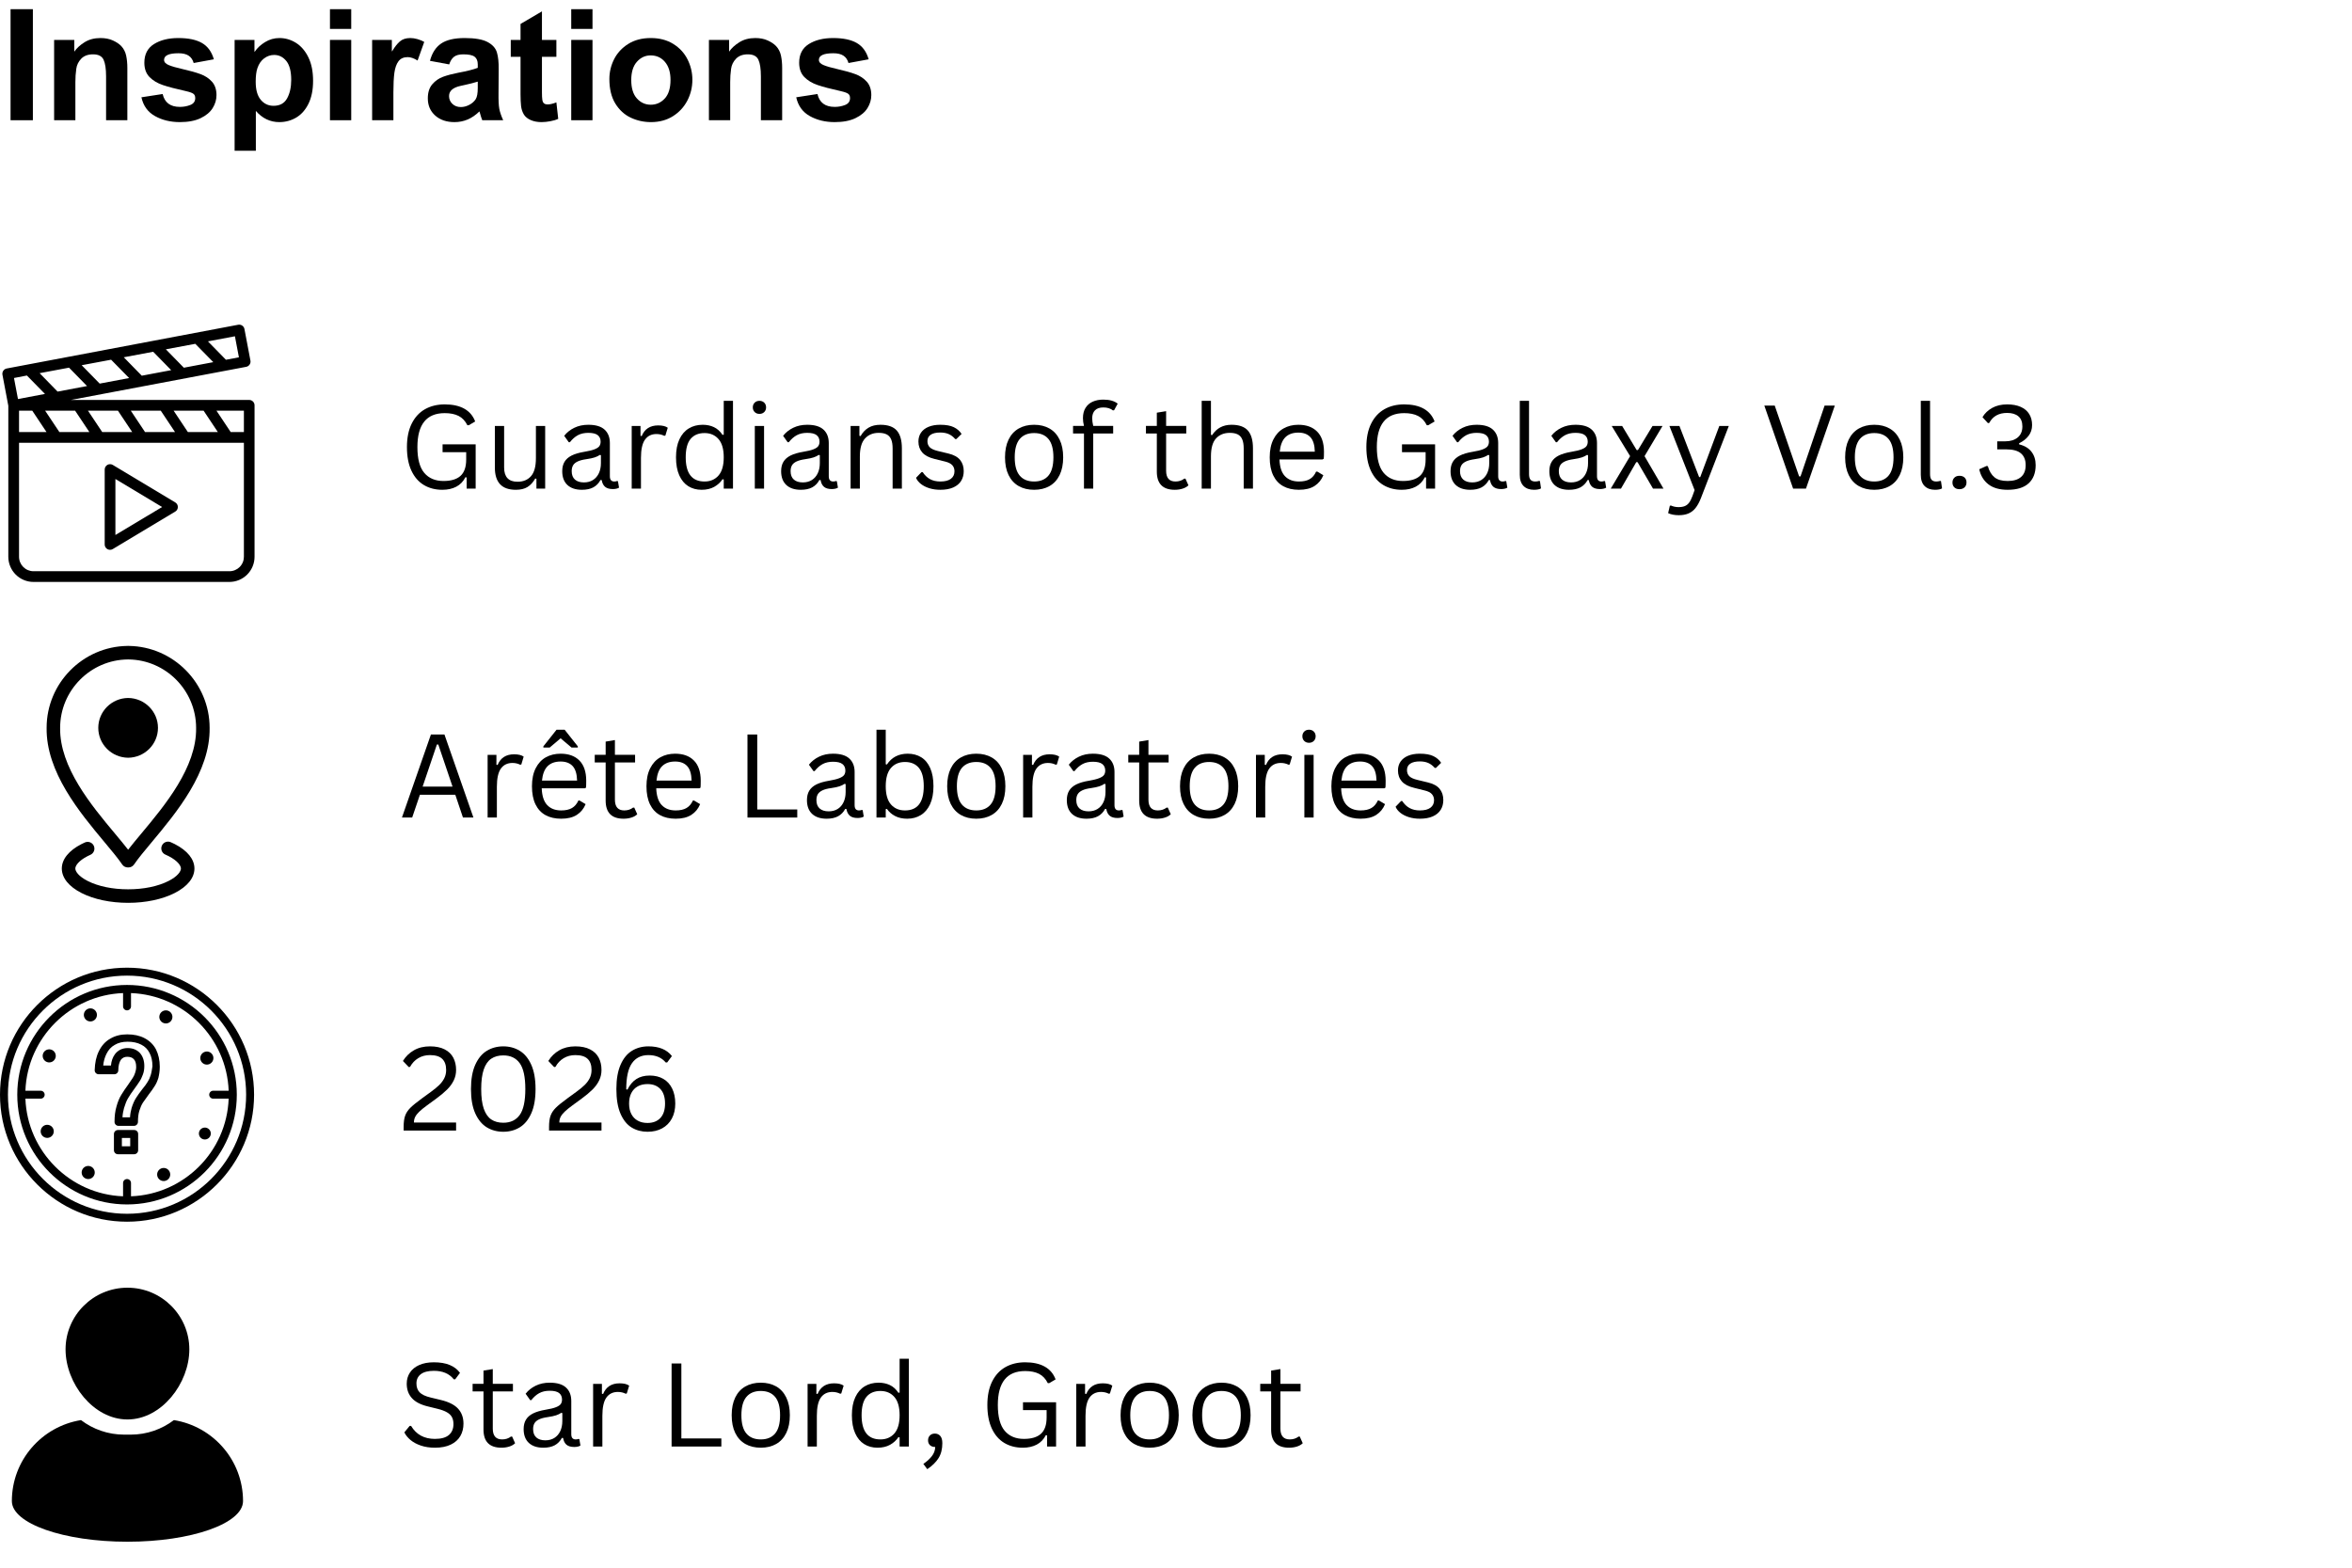 <svg xmlns="http://www.w3.org/2000/svg" xmlns:xlink="http://www.w3.org/1999/xlink" width="1620" zoomAndPan="magnify" viewBox="0 0 1215 810" height="1080" preserveAspectRatio="xMidYMid meet" version="1.0"><defs><g/><clipPath id="4e6acd45dc"><path d="M 1 167.84 L 132 167.84 L 132 300.59 L 1 300.59 Z M 1 167.84 " clip-rule="nonzero"/></clipPath><clipPath id="f894ddf886"><path d="M 31 434 L 101 434 L 101 466.48 L 31 466.48 Z M 31 434 " clip-rule="nonzero"/></clipPath><clipPath id="128e442853"><path d="M 24 333.73 L 109 333.73 L 109 449 L 24 449 Z M 24 333.73 " clip-rule="nonzero"/></clipPath><clipPath id="a56c3d3c56"><path d="M 0 499.988 L 131.25 499.988 L 131.25 631.238 L 0 631.238 Z M 0 499.988 " clip-rule="nonzero"/></clipPath><clipPath id="89e73d09af"><path d="M 33 665.336 L 98 665.336 L 98 734 L 33 734 Z M 33 665.336 " clip-rule="nonzero"/></clipPath><clipPath id="c2a877c9dd"><path d="M 6 733 L 125.836 733 L 125.836 796.586 L 6 796.586 Z M 6 733 " clip-rule="nonzero"/></clipPath></defs><g clip-path="url(#4e6acd45dc)"><path fill="#000000" d="M 128.758 206.645 L 36.613 206.645 L 127.156 189.539 C 127.52 189.469 127.852 189.336 128.16 189.137 C 128.469 188.938 128.727 188.684 128.934 188.383 C 129.141 188.078 129.285 187.746 129.359 187.387 C 129.434 187.027 129.438 186.668 129.371 186.309 L 126.277 170.008 C 126.211 169.645 126.078 169.312 125.879 169.004 C 125.676 168.695 125.426 168.438 125.121 168.23 C 124.82 168.023 124.488 167.883 124.129 167.805 C 123.77 167.73 123.41 167.727 123.047 167.793 L 3.48 190.391 C 3.117 190.457 2.785 190.59 2.477 190.789 C 2.168 190.992 1.91 191.242 1.703 191.547 C 1.496 191.848 1.355 192.18 1.277 192.539 C 1.203 192.898 1.199 193.258 1.266 193.621 L 4.297 209.66 L 4.297 287.684 C 4.301 288.535 4.383 289.383 4.551 290.219 C 4.719 291.055 4.965 291.867 5.293 292.652 C 5.617 293.441 6.02 294.188 6.492 294.898 C 6.965 295.605 7.504 296.262 8.109 296.867 C 8.711 297.469 9.367 298.008 10.074 298.48 C 10.785 298.957 11.535 299.355 12.32 299.684 C 13.109 300.012 13.922 300.258 14.758 300.426 C 15.594 300.59 16.438 300.676 17.289 300.676 L 118.512 300.676 C 119.363 300.676 120.211 300.59 121.047 300.426 C 121.883 300.258 122.691 300.012 123.48 299.684 C 124.27 299.355 125.016 298.957 125.723 298.48 C 126.434 298.008 127.09 297.469 127.691 296.867 C 128.293 296.262 128.832 295.605 129.305 294.898 C 129.777 294.188 130.18 293.441 130.504 292.652 C 130.832 291.863 131.078 291.055 131.242 290.219 C 131.41 289.379 131.492 288.535 131.496 287.684 L 131.496 209.41 C 131.496 209.047 131.426 208.695 131.285 208.359 C 131.148 208.023 130.949 207.723 130.695 207.465 C 130.438 207.207 130.141 207.004 129.805 206.863 C 129.473 206.723 129.121 206.648 128.758 206.645 Z M 125.992 223.238 L 119.176 223.238 L 111.805 212.176 L 125.992 212.176 Z M 97.051 223.238 L 89.68 212.176 L 105.164 212.176 L 112.539 223.238 Z M 74.926 223.238 L 67.555 212.176 L 83.039 212.176 L 90.414 223.238 Z M 52.801 223.238 L 45.43 212.176 L 60.914 212.176 L 68.289 223.238 Z M 30.676 223.238 L 23.305 212.176 L 38.789 212.176 L 46.164 223.238 Z M 35.66 189.965 L 44.965 199.465 L 29.754 202.336 L 20.465 192.812 Z M 57.402 185.859 L 66.707 195.328 L 51.496 198.203 L 42.191 188.703 Z M 79.141 181.75 L 88.438 191.254 L 73.238 194.121 L 63.938 184.598 Z M 100.883 177.645 L 110.184 187.121 L 94.973 189.992 L 85.672 180.488 Z M 9.836 212.176 L 16.656 212.176 L 24.027 223.238 L 9.836 223.238 Z M 123.418 184.621 L 116.711 185.887 L 107.418 176.379 L 121.355 173.746 Z M 13.898 194.023 L 23.23 203.543 L 9.285 206.18 L 7.223 195.305 Z M 118.539 295.145 L 17.297 295.145 C 16.805 295.145 16.32 295.098 15.84 295 C 15.359 294.902 14.895 294.762 14.441 294.574 C 13.988 294.387 13.559 294.156 13.152 293.883 C 12.746 293.613 12.371 293.305 12.023 292.957 C 11.676 292.609 11.367 292.234 11.094 291.828 C 10.824 291.418 10.594 290.988 10.406 290.539 C 10.219 290.086 10.074 289.617 9.98 289.141 C 9.883 288.66 9.836 288.172 9.836 287.684 L 9.836 228.77 L 125.992 228.77 L 125.992 287.684 C 125.992 288.172 125.941 288.656 125.848 289.137 C 125.754 289.617 125.609 290.086 125.426 290.535 C 125.238 290.988 125.008 291.418 124.734 291.824 C 124.465 292.234 124.156 292.609 123.809 292.957 C 123.465 293.301 123.086 293.613 122.68 293.883 C 122.273 294.156 121.844 294.387 121.391 294.574 C 120.941 294.762 120.473 294.902 119.996 295 C 119.516 295.098 119.031 295.145 118.539 295.145 Z M 118.539 295.145 " fill-opacity="1" fill-rule="nonzero"/></g><path fill="#000000" d="M 58.273 240.227 C 57.844 239.969 57.383 239.84 56.883 239.832 C 56.387 239.828 55.922 239.945 55.488 240.191 C 55.055 240.438 54.711 240.777 54.461 241.207 C 54.211 241.637 54.086 242.102 54.086 242.598 L 54.086 281.316 C 54.086 281.684 54.156 282.035 54.297 282.375 C 54.434 282.715 54.637 283.012 54.895 283.273 C 55.152 283.531 55.453 283.73 55.793 283.871 C 56.129 284.012 56.484 284.082 56.852 284.082 C 57.359 284.082 57.836 283.949 58.273 283.684 L 90.535 264.324 C 90.738 264.203 90.926 264.055 91.094 263.883 C 91.258 263.715 91.398 263.523 91.52 263.316 C 91.637 263.109 91.723 262.891 91.785 262.66 C 91.844 262.43 91.875 262.195 91.875 261.957 C 91.875 261.715 91.844 261.48 91.785 261.25 C 91.723 261.02 91.637 260.801 91.52 260.594 C 91.398 260.387 91.258 260.195 91.094 260.027 C 90.926 259.855 90.738 259.707 90.535 259.586 Z M 59.617 276.426 L 59.617 247.488 L 83.742 261.965 Z M 59.617 276.426 " fill-opacity="1" fill-rule="nonzero"/><g clip-path="url(#f894ddf886)"><path fill="#000000" d="M 45.254 442.348 C 45.715 442.113 46.195 441.887 46.684 441.672 C 48.449 440.898 49.254 438.836 48.48 437.07 C 47.707 435.305 45.645 434.504 43.883 435.273 C 43.273 435.539 42.68 435.824 42.086 436.125 C 35.539 439.484 31.93 443.969 31.93 448.75 C 31.93 453.559 35.539 458.051 42.09 461.395 C 48.523 464.672 57.078 466.48 66.188 466.48 C 75.297 466.48 83.852 464.672 90.277 461.395 C 96.832 458.047 100.441 453.559 100.441 448.75 C 100.441 443.969 96.832 439.484 90.277 436.121 C 89.605 435.777 88.906 435.449 88.188 435.141 C 86.418 434.379 84.367 435.195 83.605 436.965 C 82.844 438.738 83.66 440.793 85.43 441.555 C 86.008 441.805 86.566 442.066 87.102 442.34 C 91.797 444.75 93.465 447.297 93.465 448.75 C 93.465 450.215 91.801 452.773 87.109 455.168 C 81.645 457.961 74.215 459.492 66.188 459.492 C 58.16 459.492 50.727 457.961 45.262 455.168 C 40.57 452.777 38.91 450.215 38.91 448.75 C 38.906 447.301 40.57 444.75 45.254 442.348 Z M 45.254 442.348 " fill-opacity="1" fill-rule="nonzero"/></g><g clip-path="url(#128e442853)"><path fill="#000000" d="M 66.648 333.742 C 66.551 333.734 66.457 333.73 66.363 333.73 L 66.012 333.73 C 65.914 333.73 65.82 333.734 65.73 333.742 C 42.742 334.082 24.086 353.016 24.086 376.008 C 23.723 398.887 41.203 419.82 53.969 435.105 C 57.711 439.586 60.945 443.461 63.133 446.668 C 63.777 447.621 64.859 448.191 66.012 448.191 L 66.363 448.191 C 67.516 448.191 68.598 447.621 69.246 446.668 C 71.43 443.457 74.668 439.586 78.41 435.102 C 91.172 419.82 108.648 398.883 108.289 376.066 C 108.289 353.02 89.629 334.086 66.648 333.742 Z M 73.055 430.621 C 70.492 433.691 68.16 436.484 66.188 439.035 C 64.211 436.484 61.883 433.691 59.32 430.625 C 47.258 416.18 30.742 396.395 31.062 376.066 C 31.062 356.754 46.754 340.898 66.043 340.727 C 66.09 340.727 66.137 340.723 66.188 340.719 C 66.234 340.723 66.281 340.727 66.332 340.727 C 85.617 340.898 101.309 356.754 101.309 376.121 C 101.633 396.395 85.117 416.176 73.055 430.621 Z M 73.055 430.621 " fill-opacity="1" fill-rule="nonzero"/></g><path fill="#000000" d="M 66.188 360.633 C 57.66 360.723 50.77 367.598 50.77 376.07 C 50.77 384.547 57.652 391.418 66.188 391.512 C 74.719 391.418 81.605 384.547 81.605 376.07 C 81.605 367.598 74.711 360.723 66.188 360.633 Z M 66.188 360.633 " fill-opacity="1" fill-rule="nonzero"/><g clip-path="url(#a56c3d3c56)"><path fill="#000000" d="M 65.625 499.988 C 29.43 499.988 0 529.418 0 565.613 C 0 601.809 29.43 631.238 65.625 631.238 C 101.82 631.238 131.25 601.809 131.25 565.613 C 131.25 529.418 101.82 499.988 65.625 499.988 Z M 65.625 627.137 C 31.684 627.137 4.102 599.555 4.102 565.613 C 4.102 531.672 31.684 504.09 65.625 504.09 C 99.566 504.09 127.148 531.672 127.148 565.613 C 127.148 599.555 99.566 627.137 65.625 627.137 Z M 65.625 627.137 " fill-opacity="1" fill-rule="nonzero"/></g><path fill="#000000" d="M 65.625 508.91 C 34.352 508.91 8.922 534.34 8.922 565.613 C 8.922 596.887 34.352 622.316 65.625 622.316 C 96.898 622.316 122.328 596.887 122.328 565.613 C 122.328 534.34 96.898 508.91 65.625 508.91 Z M 67.676 618.113 L 67.676 611.242 C 67.676 610.113 66.754 609.191 65.625 609.191 C 64.496 609.191 63.574 610.113 63.574 611.242 L 63.574 618.113 C 36.195 617.086 14.152 594.938 13.125 567.664 L 21.02 567.664 C 22.148 567.664 23.07 566.742 23.07 565.613 C 23.07 564.484 22.148 563.562 21.02 563.562 L 13.125 563.562 C 14.152 536.184 36.301 514.137 63.574 513.113 L 63.574 519.984 C 63.574 521.109 64.496 522.035 65.625 522.035 C 66.754 522.035 67.676 521.109 67.676 519.984 L 67.676 513.113 C 95.055 514.137 117.098 536.285 118.125 563.562 L 110.125 563.562 C 109 563.562 108.074 564.484 108.074 565.613 C 108.074 566.742 109 567.664 110.125 567.664 L 118.125 567.664 C 117.098 595.043 95.055 617.086 67.676 618.113 Z M 67.676 618.113 " fill-opacity="1" fill-rule="nonzero"/><path fill="#000000" d="M 109.125 544.176 C 109.457 544.477 109.719 544.828 109.914 545.234 C 110.105 545.641 110.211 546.066 110.234 546.516 C 110.258 546.965 110.191 547.398 110.043 547.82 C 109.891 548.242 109.664 548.621 109.363 548.953 C 109.062 549.285 108.707 549.551 108.305 549.742 C 107.898 549.934 107.473 550.039 107.023 550.062 C 106.574 550.086 106.141 550.02 105.715 549.871 C 105.293 549.719 104.918 549.492 104.582 549.191 C 104.25 548.891 103.988 548.539 103.797 548.133 C 103.605 547.727 103.496 547.301 103.477 546.852 C 103.453 546.402 103.516 545.969 103.668 545.547 C 103.816 545.121 104.043 544.746 104.344 544.414 C 104.648 544.078 105 543.816 105.406 543.625 C 105.812 543.434 106.238 543.324 106.688 543.305 C 107.133 543.281 107.57 543.344 107.992 543.496 C 108.414 543.648 108.793 543.875 109.125 544.176 Z M 109.125 544.176 " fill-opacity="1" fill-rule="nonzero"/><path fill="#000000" d="M 48.965 521.875 C 49.297 522.176 49.559 522.531 49.75 522.938 C 49.941 523.34 50.051 523.77 50.074 524.215 C 50.094 524.664 50.031 525.102 49.879 525.523 C 49.73 525.945 49.504 526.324 49.203 526.656 C 48.902 526.988 48.547 527.25 48.141 527.441 C 47.738 527.637 47.309 527.742 46.863 527.766 C 46.414 527.785 45.977 527.723 45.555 527.57 C 45.133 527.422 44.754 527.195 44.422 526.895 C 44.09 526.594 43.828 526.238 43.637 525.832 C 43.441 525.43 43.336 525 43.312 524.555 C 43.289 524.105 43.355 523.668 43.508 523.246 C 43.656 522.824 43.883 522.445 44.184 522.113 C 44.484 521.781 44.84 521.52 45.242 521.328 C 45.648 521.137 46.078 521.027 46.523 521.004 C 46.973 520.984 47.406 521.047 47.832 521.199 C 48.254 521.348 48.629 521.574 48.965 521.875 Z M 48.965 521.875 " fill-opacity="1" fill-rule="nonzero"/><path fill="#000000" d="M 86.824 604.336 C 87.156 604.637 87.422 604.988 87.613 605.395 C 87.805 605.801 87.91 606.227 87.934 606.676 C 87.957 607.125 87.891 607.559 87.742 607.98 C 87.59 608.406 87.363 608.781 87.062 609.113 C 86.762 609.449 86.41 609.711 86.004 609.902 C 85.598 610.094 85.172 610.203 84.723 610.223 C 84.273 610.246 83.84 610.184 83.418 610.031 C 82.996 609.879 82.617 609.652 82.285 609.352 C 81.953 609.051 81.688 608.699 81.496 608.293 C 81.305 607.887 81.199 607.461 81.176 607.012 C 81.152 606.566 81.219 606.129 81.367 605.707 C 81.52 605.285 81.746 604.906 82.047 604.574 C 82.348 604.242 82.699 603.98 83.105 603.785 C 83.512 603.594 83.938 603.488 84.387 603.465 C 84.836 603.441 85.27 603.508 85.691 603.656 C 86.113 603.809 86.492 604.035 86.824 604.336 Z M 86.824 604.336 " fill-opacity="1" fill-rule="nonzero"/><path fill="#000000" d="M 26.664 582.035 C 26.996 582.34 27.258 582.691 27.453 583.098 C 27.645 583.504 27.75 583.93 27.773 584.379 C 27.797 584.824 27.73 585.262 27.582 585.684 C 27.43 586.105 27.203 586.484 26.902 586.816 C 26.602 587.148 26.246 587.41 25.844 587.605 C 25.438 587.797 25.012 587.902 24.562 587.926 C 24.113 587.949 23.68 587.883 23.254 587.734 C 22.832 587.582 22.457 587.355 22.121 587.055 C 21.789 586.754 21.527 586.398 21.336 585.996 C 21.145 585.59 21.035 585.164 21.016 584.715 C 20.992 584.266 21.055 583.832 21.207 583.406 C 21.355 582.984 21.582 582.609 21.883 582.273 C 22.188 581.941 22.539 581.68 22.945 581.488 C 23.352 581.297 23.777 581.188 24.227 581.168 C 24.672 581.145 25.109 581.207 25.531 581.359 C 25.953 581.512 26.332 581.734 26.664 582.035 Z M 26.664 582.035 " fill-opacity="1" fill-rule="nonzero"/><path fill="#000000" d="M 27.699 543.047 C 28.031 543.348 28.293 543.699 28.484 544.105 C 28.676 544.512 28.785 544.938 28.809 545.387 C 28.828 545.836 28.766 546.27 28.613 546.691 C 28.465 547.113 28.238 547.492 27.938 547.824 C 27.637 548.156 27.281 548.422 26.875 548.613 C 26.469 548.805 26.043 548.91 25.594 548.934 C 25.148 548.957 24.711 548.891 24.289 548.742 C 23.867 548.59 23.488 548.363 23.156 548.062 C 22.824 547.762 22.562 547.41 22.371 547.004 C 22.176 546.598 22.07 546.172 22.047 545.723 C 22.023 545.273 22.09 544.84 22.242 544.418 C 22.391 543.996 22.617 543.617 22.918 543.285 C 23.219 542.953 23.574 542.688 23.977 542.496 C 24.383 542.305 24.809 542.199 25.258 542.176 C 25.707 542.152 26.141 542.219 26.566 542.367 C 26.988 542.52 27.363 542.746 27.699 543.047 Z M 27.699 543.047 " fill-opacity="1" fill-rule="nonzero"/><path fill="#000000" d="M 87.953 522.906 C 88.285 523.211 88.551 523.562 88.742 523.969 C 88.934 524.375 89.039 524.801 89.062 525.25 C 89.086 525.695 89.02 526.133 88.871 526.555 C 88.719 526.977 88.492 527.355 88.191 527.688 C 87.891 528.02 87.539 528.281 87.133 528.477 C 86.727 528.668 86.301 528.773 85.852 528.797 C 85.402 528.82 84.969 528.754 84.547 528.605 C 84.121 528.453 83.746 528.227 83.414 527.926 C 83.078 527.625 82.816 527.273 82.625 526.867 C 82.434 526.461 82.324 526.035 82.305 525.586 C 82.281 525.137 82.344 524.703 82.496 524.281 C 82.648 523.855 82.875 523.48 83.176 523.145 C 83.477 522.812 83.828 522.551 84.234 522.359 C 84.641 522.168 85.066 522.059 85.516 522.039 C 85.961 522.016 86.398 522.078 86.82 522.23 C 87.242 522.383 87.621 522.605 87.953 522.906 Z M 87.953 522.906 " fill-opacity="1" fill-rule="nonzero"/><path fill="#000000" d="M 107.883 583.395 C 108.188 583.668 108.426 583.988 108.602 584.355 C 108.773 584.727 108.871 585.113 108.895 585.52 C 108.914 585.93 108.855 586.324 108.719 586.707 C 108.582 587.094 108.375 587.438 108.102 587.738 C 107.828 588.039 107.508 588.281 107.137 588.453 C 106.77 588.629 106.383 588.727 105.973 588.746 C 105.566 588.766 105.172 588.707 104.785 588.57 C 104.402 588.434 104.059 588.23 103.758 587.953 C 103.453 587.68 103.215 587.359 103.039 586.992 C 102.867 586.621 102.77 586.234 102.75 585.828 C 102.727 585.422 102.785 585.023 102.922 584.641 C 103.059 584.254 103.266 583.914 103.539 583.609 C 103.812 583.309 104.133 583.07 104.504 582.895 C 104.871 582.719 105.262 582.621 105.668 582.602 C 106.074 582.582 106.469 582.641 106.855 582.777 C 107.238 582.914 107.582 583.121 107.883 583.395 Z M 107.883 583.395 " fill-opacity="1" fill-rule="nonzero"/><path fill="#000000" d="M 47.836 603.301 C 48.168 603.602 48.43 603.957 48.621 604.363 C 48.816 604.766 48.922 605.195 48.945 605.641 C 48.965 606.09 48.902 606.527 48.75 606.949 C 48.602 607.371 48.375 607.75 48.074 608.082 C 47.773 608.414 47.418 608.676 47.016 608.867 C 46.609 609.062 46.18 609.168 45.734 609.191 C 45.285 609.211 44.852 609.148 44.426 608.996 C 44.004 608.848 43.625 608.621 43.293 608.32 C 42.961 608.02 42.699 607.664 42.508 607.262 C 42.316 606.855 42.207 606.426 42.184 605.98 C 42.164 605.531 42.227 605.098 42.379 604.672 C 42.527 604.25 42.754 603.871 43.055 603.539 C 43.355 603.207 43.711 602.945 44.117 602.754 C 44.52 602.562 44.949 602.453 45.395 602.43 C 45.844 602.41 46.281 602.473 46.703 602.625 C 47.125 602.773 47.504 603 47.836 603.301 Z M 47.836 603.301 " fill-opacity="1" fill-rule="nonzero"/><path fill="#000000" d="M 82.543 551.156 C 82.543 547.77 81.828 544.695 80.594 542.234 C 79.262 539.672 77.211 537.723 74.648 536.391 C 72.086 535.055 69.109 534.441 65.727 534.441 C 62.344 534.441 59.473 535.16 56.91 536.695 C 54.348 538.133 52.398 540.387 51.066 543.156 C 49.73 545.824 49.016 549.105 48.91 553 C 48.91 554.129 49.836 555.051 50.961 555.051 L 59.062 555.051 C 60.191 555.051 61.113 554.129 61.113 553 C 61.113 550.641 61.625 548.797 62.445 547.566 C 63.266 546.539 64.293 546.027 65.727 546.027 C 67.266 546.027 68.395 546.438 69.113 547.258 C 69.934 548.078 70.34 549.41 70.34 551.258 C 70.34 552.387 70.137 553.309 69.828 554.23 C 69.52 555.258 69.113 556.078 68.598 556.898 C 67.984 557.82 67.164 558.949 66.238 560.383 C 64.805 562.332 63.574 564.176 62.652 565.715 C 61.625 567.355 60.805 569.406 60.191 571.664 C 59.473 574.02 59.164 576.688 59.164 579.66 C 59.164 580.789 60.086 581.711 61.215 581.711 L 69.215 581.711 C 70.34 581.711 71.266 580.789 71.266 579.66 C 71.266 577.508 71.469 575.559 71.98 573.918 C 72.496 572.277 73.109 570.844 73.828 569.715 C 74.648 568.484 75.676 567.047 76.906 565.406 C 78.133 563.766 79.16 562.434 79.879 561.203 C 80.699 559.973 81.312 558.539 81.828 556.898 C 82.234 555.152 82.543 553.309 82.543 551.156 Z M 77.828 555.562 C 77.418 556.898 76.906 558.023 76.289 558.949 C 75.676 559.973 74.75 561.305 73.52 562.742 C 72.188 564.484 71.059 566.023 70.238 567.355 C 69.316 568.793 68.598 570.535 67.984 572.484 C 67.574 573.918 67.266 575.559 67.164 577.301 L 63.266 577.301 C 63.371 575.559 63.676 573.918 64.086 572.484 C 64.703 570.535 65.316 568.793 66.137 567.457 C 66.957 566.023 68.086 564.383 69.523 562.434 C 70.547 561 71.469 559.77 72.086 558.742 C 72.805 557.719 73.316 556.488 73.828 555.152 C 74.34 553.82 74.547 552.387 74.547 550.746 C 74.547 547.977 73.727 545.719 72.289 544.078 C 70.754 542.438 68.598 541.516 65.934 541.516 C 63.164 541.516 60.91 542.645 59.371 544.695 C 58.242 546.234 57.523 548.18 57.32 550.539 L 53.32 550.539 C 53.527 548.285 54.141 546.234 54.961 544.594 C 55.988 542.438 57.422 540.902 59.27 539.875 C 61.113 538.746 63.371 538.234 65.934 538.234 C 68.703 538.234 71.059 538.746 73.008 539.773 C 74.855 540.695 76.289 542.133 77.211 543.977 C 78.238 545.824 78.75 548.18 78.75 550.949 C 78.441 552.898 78.238 554.332 77.828 555.562 Z M 77.828 555.562 " fill-opacity="1" fill-rule="nonzero"/><path fill="#000000" d="M 69.316 583.863 L 60.906 583.863 C 59.781 583.863 58.855 584.789 58.855 585.914 L 58.855 594.324 C 58.855 595.453 59.781 596.375 60.906 596.375 L 69.316 596.375 C 70.445 596.375 71.367 595.453 71.367 594.324 L 71.367 585.914 C 71.367 584.684 70.445 583.863 69.316 583.863 Z M 67.266 592.273 L 62.957 592.273 L 62.957 587.965 L 67.266 587.965 Z M 67.266 592.273 " fill-opacity="1" fill-rule="nonzero"/><g clip-path="url(#89e73d09af)"><path fill="#000000" d="M 65.836 733.414 C 83.465 733.414 97.805 714.766 97.805 697.199 C 97.805 679.629 83.465 665.336 65.836 665.336 C 48.207 665.336 33.867 679.629 33.867 697.199 C 33.871 714.766 48.211 733.414 65.836 733.414 Z M 65.836 733.414 " fill-opacity="1" fill-rule="nonzero"/></g><g clip-path="url(#c2a877c9dd)"><path fill="#000000" d="M 89.836 733.742 C 83.637 738.449 75.898 741.254 67.52 741.254 L 64.152 741.254 C 55.773 741.254 48.035 738.449 41.836 733.742 C 21.59 737.004 6.129 754.496 6.129 775.594 C 6.129 787.184 32.859 796.586 65.836 796.586 C 98.812 796.586 125.547 787.184 125.547 775.594 C 125.547 754.496 110.082 737.004 89.836 733.742 Z M 89.836 733.742 " fill-opacity="1" fill-rule="nonzero"/></g><g fill="#000000" fill-opacity="1"><g transform="translate(0, 62.123)"><g><path d="M 16.984 0 L 5.453 0 L 5.453 -57.375 L 16.984 -57.375 Z M 16.984 0 "/></g></g></g><g fill="#000000" fill-opacity="1"><g transform="translate(22.268, 62.123)"><g><path d="M 29.641 -42.469 C 32.098 -42.469 34.234 -42.051 36.047 -41.219 C 37.867 -40.395 39.316 -39.422 40.391 -38.297 C 41.672 -36.91 42.508 -35.27 42.906 -33.375 C 43.312 -31.477 43.516 -29.379 43.516 -27.078 L 43.516 0 L 32.531 0 L 32.531 -22.672 C 32.531 -26.516 32.102 -29.367 31.25 -31.234 C 30.395 -33.109 28.578 -34.047 25.797 -34.047 C 23.18 -34.047 21.148 -33.297 19.703 -31.797 C 18.266 -30.305 17.41 -28.57 17.141 -26.594 C 16.984 -25.312 16.863 -24.164 16.781 -23.156 C 16.707 -22.145 16.672 -20.992 16.672 -19.703 L 16.672 0 L 5.688 0 L 5.688 -41.5 L 16.109 -41.5 L 16.109 -35.422 C 17.285 -37.18 19.035 -38.797 21.359 -40.266 C 23.68 -41.734 26.441 -42.469 29.641 -42.469 Z M 29.641 -42.469 "/></g></g></g><g fill="#000000" fill-opacity="1"><g transform="translate(71.209, 62.123)"><g><path d="M 20.906 -42.469 C 26.094 -42.469 30.164 -41.613 33.125 -39.906 C 36.094 -38.195 38.141 -35.391 39.266 -31.484 L 28.844 -29.562 C 28.363 -31.27 27.492 -32.535 26.234 -33.359 C 24.984 -34.191 23.238 -34.609 21 -34.609 C 16.031 -34.609 13.547 -33.461 13.547 -31.172 C 13.547 -30.047 14.359 -29.148 15.984 -28.484 C 17.609 -27.816 19.973 -27.133 23.078 -26.438 C 26.867 -25.582 29.961 -24.711 32.359 -23.828 C 34.766 -22.953 36.742 -21.645 38.297 -19.906 C 39.848 -18.176 40.625 -15.867 40.625 -12.984 C 40.625 -10.629 39.969 -8.395 38.656 -6.281 C 37.352 -4.176 35.285 -2.441 32.453 -1.078 C 29.617 0.285 26.039 0.969 21.719 0.969 C 16.852 0.969 12.562 -0.07 8.844 -2.156 C 5.133 -4.238 2.801 -7.473 1.844 -11.859 L 12.812 -13.547 C 13.832 -9.109 16.801 -6.891 21.719 -6.891 C 23.633 -6.891 25.43 -7.223 27.109 -7.891 C 28.797 -8.555 29.641 -9.742 29.641 -11.453 C 29.641 -12.578 29.254 -13.363 28.484 -13.812 C 27.711 -14.27 26.473 -14.688 24.766 -15.062 C 19.68 -16.188 15.723 -17.227 12.891 -18.188 C 10.066 -19.145 7.77 -20.531 6 -22.344 C 4.238 -24.164 3.359 -26.625 3.359 -29.719 C 3.359 -34.051 5.016 -37.258 8.328 -39.344 C 11.641 -41.426 15.832 -42.469 20.906 -42.469 Z M 20.906 -42.469 "/></g></g></g><g fill="#000000" fill-opacity="1"><g transform="translate(115.745, 62.123)"><g><path d="M 28.609 -42.469 C 31.648 -42.469 34.492 -41.641 37.141 -39.984 C 39.785 -38.328 41.922 -35.844 43.547 -32.531 C 45.172 -29.219 45.984 -25.16 45.984 -20.359 C 45.984 -15.703 45.195 -11.77 43.625 -8.562 C 42.051 -5.363 39.941 -2.973 37.297 -1.391 C 34.648 0.18 31.727 0.969 28.531 0.969 C 23.82 0.969 19.785 -0.957 16.422 -4.812 L 16.422 15.781 L 5.453 15.781 L 5.453 -41.5 L 15.703 -41.5 L 15.703 -35.422 L 15.859 -35.422 C 17.141 -37.336 18.914 -38.988 21.188 -40.375 C 23.457 -41.77 25.93 -42.469 28.609 -42.469 Z M 17.234 -26.922 C 16.641 -25.211 16.344 -22.863 16.344 -19.875 C 16.344 -15.758 17.207 -12.66 18.938 -10.578 C 20.676 -8.492 22.883 -7.453 25.562 -7.453 C 28.82 -7.453 31.156 -8.734 32.562 -11.297 C 33.977 -13.859 34.688 -17.035 34.688 -20.828 C 34.688 -25.266 33.844 -28.523 32.156 -30.609 C 30.477 -32.691 28.383 -33.734 25.875 -33.734 C 24.008 -33.734 22.285 -33.145 20.703 -31.969 C 19.129 -30.789 17.973 -29.109 17.234 -26.922 Z M 17.234 -26.922 "/></g></g></g><g fill="#000000" fill-opacity="1"><g transform="translate(164.686, 62.123)"><g><path d="M 16.75 -47.188 L 5.766 -47.188 L 5.766 -57.375 L 16.75 -57.375 Z M 16.75 0 L 5.766 0 L 5.766 -41.5 L 16.75 -41.5 Z M 16.75 0 "/></g></g></g><g fill="#000000" fill-opacity="1"><g transform="translate(186.954, 62.123)"><g><path d="M 25 -42.469 C 26.176 -42.469 27.414 -42.281 28.719 -41.906 C 30.031 -41.531 31.191 -41.051 32.203 -40.469 L 28.766 -30.844 C 26.891 -32.02 25.18 -32.609 23.641 -32.609 C 21.555 -32.609 19.977 -31.898 18.906 -30.484 C 17.844 -29.066 17.133 -27.086 16.781 -24.547 C 16.438 -22.016 16.266 -18.641 16.266 -14.422 L 16.266 0 L 5.281 0 L 5.281 -41.5 L 15.469 -41.5 L 15.469 -35.656 L 15.625 -35.656 C 16.957 -37.895 18.289 -39.586 19.625 -40.734 C 20.969 -41.891 22.758 -42.469 25 -42.469 Z M 25 -42.469 "/></g></g></g><g fill="#000000" fill-opacity="1"><g transform="translate(218.113, 62.123)"><g><path d="M 21.953 -42.469 C 27.242 -42.469 31.172 -41.785 33.734 -40.422 C 36.297 -39.055 37.91 -37.266 38.578 -35.047 C 39.242 -32.836 39.551 -29.914 39.5 -26.281 L 39.422 -14.188 C 39.367 -10.395 39.5 -7.641 39.812 -5.922 C 40.133 -4.211 40.805 -2.238 41.828 0 L 31.016 0 C 30.742 -0.582 30.258 -2.102 29.562 -4.562 C 27.582 -2.645 25.535 -1.242 23.422 -0.359 C 21.316 0.523 19.066 0.969 16.672 0.969 C 12.555 0.969 9.227 -0.164 6.688 -2.438 C 4.156 -4.707 2.891 -7.66 2.891 -11.297 C 2.891 -14.336 3.648 -16.754 5.172 -18.547 C 6.691 -20.336 8.547 -21.633 10.734 -22.438 C 12.922 -23.238 15.516 -23.93 18.516 -24.516 C 23.109 -25.367 26.5 -26.223 28.688 -27.078 L 28.688 -28.844 C 28.688 -30.656 28.148 -31.973 27.078 -32.797 C 26.016 -33.629 24.066 -34.047 21.234 -34.047 C 19.047 -34.047 17.414 -33.602 16.344 -32.719 C 15.281 -31.844 14.477 -30.551 13.938 -28.844 L 4 -30.688 C 5.07 -34.75 6.992 -37.727 9.766 -39.625 C 12.547 -41.52 16.609 -42.469 21.953 -42.469 Z M 21.797 -18.188 L 19.953 -17.781 C 15.891 -16.926 13.859 -15.164 13.859 -12.5 C 13.859 -10.895 14.43 -9.547 15.578 -8.453 C 16.734 -7.359 18.191 -6.812 19.953 -6.812 C 21.391 -6.812 22.828 -7.18 24.266 -7.922 C 25.711 -8.672 26.836 -9.66 27.641 -10.891 C 28.336 -12.016 28.688 -13.941 28.688 -16.672 L 28.688 -19.953 C 26.602 -19.305 24.305 -18.719 21.797 -18.188 Z M 21.797 -18.188 "/></g></g></g><g fill="#000000" fill-opacity="1"><g transform="translate(262.649, 62.123)"><g><path d="M 17.312 -41.5 L 24.766 -41.5 L 24.766 -32.766 L 17.312 -32.766 L 17.312 -14.5 C 17.312 -12.738 17.375 -11.43 17.5 -10.578 C 17.633 -9.723 17.914 -9.109 18.344 -8.734 C 18.77 -8.359 19.441 -8.172 20.359 -8.172 C 21.473 -8.172 22.941 -8.52 24.766 -9.219 L 25.719 -0.719 C 24.594 -0.188 23.227 0.223 21.625 0.516 C 20.031 0.816 18.508 0.969 17.062 0.969 C 14.977 0.969 13.133 0.617 11.531 -0.078 C 9.938 -0.773 8.766 -1.711 8.016 -2.891 C 7.211 -4.223 6.719 -5.703 6.531 -7.328 C 6.344 -8.961 6.25 -11.008 6.25 -13.469 L 6.25 -32.766 L 1.203 -32.766 L 1.203 -41.5 L 6.25 -41.5 L 6.25 -49.75 L 17.312 -56.25 Z M 17.312 -41.5 "/></g></g></g><g fill="#000000" fill-opacity="1"><g transform="translate(289.323, 62.123)"><g><path d="M 16.75 -47.188 L 5.766 -47.188 L 5.766 -57.375 L 16.75 -57.375 Z M 16.75 0 L 5.766 0 L 5.766 -41.5 L 16.75 -41.5 Z M 16.75 0 "/></g></g></g><g fill="#000000" fill-opacity="1"><g transform="translate(311.591, 62.123)"><g><path d="M 24.594 -42.469 C 29.082 -42.469 32.957 -41.453 36.219 -39.422 C 39.477 -37.391 41.938 -34.719 43.594 -31.406 C 45.25 -28.094 46.078 -24.594 46.078 -20.906 C 46.078 -17.062 45.207 -13.469 43.469 -10.125 C 41.727 -6.789 39.242 -4.109 36.016 -2.078 C 32.785 -0.047 29.004 0.969 24.672 0.969 C 20.992 0.969 17.523 0.207 14.266 -1.312 C 11.004 -2.844 8.344 -5.273 6.281 -8.609 C 4.227 -11.953 3.203 -16.188 3.203 -21.312 C 3.203 -24.895 4.016 -28.301 5.641 -31.531 C 7.273 -34.758 9.707 -37.391 12.938 -39.422 C 16.164 -41.453 20.051 -42.469 24.594 -42.469 Z M 14.5 -20.75 C 14.5 -16.582 15.473 -13.414 17.422 -11.25 C 19.379 -9.094 21.77 -8.016 24.594 -8.016 C 27.426 -8.016 29.832 -9.082 31.812 -11.219 C 33.789 -13.352 34.781 -16.555 34.781 -20.828 C 34.781 -24.785 33.828 -27.883 31.922 -30.125 C 30.023 -32.375 27.555 -33.5 24.516 -33.5 C 21.742 -33.5 19.379 -32.398 17.422 -30.203 C 15.473 -28.016 14.5 -24.863 14.5 -20.75 Z M 14.5 -20.75 "/></g></g></g><g fill="#000000" fill-opacity="1"><g transform="translate(360.532, 62.123)"><g><path d="M 29.641 -42.469 C 32.098 -42.469 34.234 -42.051 36.047 -41.219 C 37.867 -40.395 39.316 -39.422 40.391 -38.297 C 41.672 -36.91 42.508 -35.27 42.906 -33.375 C 43.312 -31.477 43.516 -29.379 43.516 -27.078 L 43.516 0 L 32.531 0 L 32.531 -22.672 C 32.531 -26.516 32.102 -29.367 31.25 -31.234 C 30.395 -33.109 28.578 -34.047 25.797 -34.047 C 23.18 -34.047 21.148 -33.297 19.703 -31.797 C 18.266 -30.305 17.41 -28.57 17.141 -26.594 C 16.984 -25.312 16.863 -24.164 16.781 -23.156 C 16.707 -22.145 16.672 -20.992 16.672 -19.703 L 16.672 0 L 5.688 0 L 5.688 -41.5 L 16.109 -41.5 L 16.109 -35.422 C 17.285 -37.18 19.035 -38.797 21.359 -40.266 C 23.68 -41.734 26.441 -42.469 29.641 -42.469 Z M 29.641 -42.469 "/></g></g></g><g fill="#000000" fill-opacity="1"><g transform="translate(409.473, 62.123)"><g><path d="M 20.906 -42.469 C 26.094 -42.469 30.164 -41.613 33.125 -39.906 C 36.094 -38.195 38.141 -35.391 39.266 -31.484 L 28.844 -29.562 C 28.363 -31.27 27.492 -32.535 26.234 -33.359 C 24.984 -34.191 23.238 -34.609 21 -34.609 C 16.031 -34.609 13.547 -33.461 13.547 -31.172 C 13.547 -30.047 14.359 -29.148 15.984 -28.484 C 17.609 -27.816 19.973 -27.133 23.078 -26.438 C 26.867 -25.582 29.961 -24.711 32.359 -23.828 C 34.766 -22.953 36.742 -21.645 38.297 -19.906 C 39.848 -18.176 40.625 -15.867 40.625 -12.984 C 40.625 -10.629 39.969 -8.395 38.656 -6.281 C 37.352 -4.176 35.285 -2.441 32.453 -1.078 C 29.617 0.285 26.039 0.969 21.719 0.969 C 16.852 0.969 12.562 -0.07 8.844 -2.156 C 5.133 -4.238 2.801 -7.473 1.844 -11.859 L 12.812 -13.547 C 13.832 -9.109 16.801 -6.891 21.719 -6.891 C 23.633 -6.891 25.43 -7.223 27.109 -7.891 C 28.797 -8.555 29.641 -9.742 29.641 -11.453 C 29.641 -12.578 29.254 -13.363 28.484 -13.812 C 27.711 -14.27 26.473 -14.688 24.766 -15.062 C 19.68 -16.188 15.723 -17.227 12.891 -18.188 C 10.066 -19.145 7.77 -20.531 6 -22.344 C 4.238 -24.164 3.359 -26.625 3.359 -29.719 C 3.359 -34.051 5.016 -37.258 8.328 -39.344 C 11.641 -41.426 15.832 -42.469 20.906 -42.469 Z M 20.906 -42.469 "/></g></g></g><g fill="#000000" fill-opacity="1"><g transform="translate(205.937, 252.459)"><g><path d="M 22.562 0.609 C 18.969 0.609 15.797 -0.207 13.047 -1.844 C 10.297 -3.488 8.145 -5.961 6.594 -9.266 C 5.051 -12.578 4.281 -16.641 4.281 -21.453 C 4.281 -26.266 5.109 -30.32 6.766 -33.625 C 8.422 -36.926 10.711 -39.398 13.641 -41.047 C 16.578 -42.691 19.961 -43.516 23.797 -43.516 C 27.898 -43.516 31.27 -42.773 33.906 -41.297 C 36.551 -39.816 38.426 -37.613 39.531 -34.688 L 36.234 -32.75 L 35.5 -32.75 C 34.383 -34.977 32.879 -36.578 30.984 -37.547 C 29.086 -38.516 26.691 -39 23.797 -39 C 14.391 -39 9.688 -33.148 9.688 -21.453 C 9.688 -15.367 10.867 -10.926 13.234 -8.125 C 15.598 -5.332 18.914 -3.938 23.188 -3.938 C 27.094 -3.938 30.02 -4.82 31.969 -6.594 C 33.914 -8.375 34.891 -11.188 34.891 -15.031 L 34.891 -18.812 L 22.688 -18.812 L 22.688 -22.859 L 39.781 -22.859 L 39.781 0 L 35.125 0 L 35.125 -5.75 L 34.5 -5.891 C 33.375 -3.68 31.797 -2.047 29.766 -0.984 C 27.742 0.078 25.344 0.609 22.562 0.609 Z M 22.562 0.609 "/></g></g></g><g fill="#000000" fill-opacity="1"><g transform="translate(250.5, 252.459)"><g><path d="M 15.984 0.609 C 12.328 0.609 9.602 -0.352 7.812 -2.281 C 6.031 -4.219 5.141 -7.055 5.141 -10.797 L 5.141 -32.359 L 9.922 -32.359 L 9.922 -10.922 C 9.922 -6.004 12.227 -3.547 16.844 -3.547 C 19.781 -3.547 22.098 -4.504 23.797 -6.422 C 25.492 -8.336 26.344 -11.445 26.344 -15.75 L 26.344 -32.359 L 31.125 -32.359 L 31.125 0 L 26.609 0 L 26.609 -5.078 L 26 -5.219 C 24.883 -3.25 23.547 -1.785 21.984 -0.828 C 20.43 0.129 18.43 0.609 15.984 0.609 Z M 15.984 0.609 "/></g></g></g><g fill="#000000" fill-opacity="1"><g transform="translate(287.236, 252.459)"><g><path d="M 13.344 0.609 C 10.156 0.609 7.664 -0.219 5.875 -1.875 C 4.094 -3.539 3.203 -5.922 3.203 -9.016 C 3.203 -10.93 3.598 -12.547 4.391 -13.859 C 5.18 -15.18 6.406 -16.258 8.062 -17.094 C 9.727 -17.926 11.898 -18.566 14.578 -19.016 C 16.93 -19.398 18.719 -19.836 19.938 -20.328 C 21.156 -20.816 21.973 -21.363 22.391 -21.969 C 22.816 -22.582 23.031 -23.348 23.031 -24.266 C 23.031 -25.734 22.523 -26.859 21.516 -27.641 C 20.516 -28.422 18.898 -28.812 16.672 -28.812 C 14.578 -28.812 12.781 -28.406 11.281 -27.594 C 9.781 -26.781 8.406 -25.57 7.156 -23.969 L 6.578 -23.969 L 4.219 -27.281 C 5.594 -29.031 7.336 -30.414 9.453 -31.438 C 11.566 -32.469 13.973 -32.984 16.672 -32.984 C 20.484 -32.984 23.289 -32.145 25.094 -30.469 C 26.906 -28.801 27.812 -26.488 27.812 -23.531 L 27.812 -6.375 C 27.812 -4.57 28.578 -3.672 30.109 -3.672 C 30.617 -3.672 31.109 -3.758 31.578 -3.938 L 31.984 -3.812 L 32.547 -0.5 C 32.191 -0.258 31.723 -0.078 31.141 0.047 C 30.566 0.172 29.977 0.234 29.375 0.234 C 27.594 0.234 26.242 -0.156 25.328 -0.938 C 24.422 -1.719 23.844 -2.875 23.594 -4.406 L 22.969 -4.453 C 22.051 -2.754 20.812 -1.484 19.25 -0.641 C 17.688 0.191 15.719 0.609 13.344 0.609 Z M 14.406 -3.203 C 16.207 -3.203 17.766 -3.613 19.078 -4.438 C 20.398 -5.27 21.414 -6.441 22.125 -7.953 C 22.832 -9.461 23.188 -11.203 23.188 -13.172 L 23.188 -17.281 L 22.625 -17.406 C 21.895 -16.895 21.008 -16.469 19.969 -16.125 C 18.938 -15.781 17.492 -15.473 15.641 -15.203 C 13.766 -14.941 12.27 -14.547 11.156 -14.016 C 10.051 -13.492 9.266 -12.828 8.797 -12.016 C 8.328 -11.203 8.094 -10.203 8.094 -9.016 C 8.094 -7.109 8.648 -5.66 9.766 -4.672 C 10.879 -3.691 12.426 -3.203 14.406 -3.203 Z M 14.406 -3.203 "/></g></g></g><g fill="#000000" fill-opacity="1"><g transform="translate(320.688, 252.459)"><g><path d="M 5.641 0 L 5.641 -32.359 L 10.188 -32.359 L 10.188 -27.281 L 10.797 -27.141 C 12.305 -30.816 15.145 -32.656 19.312 -32.656 C 21.52 -32.656 23.172 -32.254 24.266 -31.453 L 23.031 -27.406 L 22.453 -27.281 C 21.234 -27.895 19.898 -28.203 18.453 -28.203 C 15.867 -28.203 13.883 -27.234 12.5 -25.297 C 11.113 -23.359 10.422 -20.219 10.422 -15.875 L 10.422 0 Z M 5.641 0 "/></g></g></g><g fill="#000000" fill-opacity="1"><g transform="translate(345.667, 252.459)"><g><path d="M 16.781 0.609 C 14.176 0.609 11.879 -0.008 9.891 -1.25 C 7.91 -2.488 6.359 -4.359 5.234 -6.859 C 4.109 -9.367 3.547 -12.473 3.547 -16.172 C 3.547 -19.867 4.133 -22.973 5.312 -25.484 C 6.488 -27.992 8.109 -29.867 10.172 -31.109 C 12.234 -32.359 14.625 -32.984 17.344 -32.984 C 19.488 -32.984 21.422 -32.578 23.141 -31.766 C 24.867 -30.953 26.348 -29.617 27.578 -27.766 L 28.203 -27.875 L 28.203 -45.359 L 32.984 -45.359 L 32.984 0 L 28.203 0 L 28.203 -4.719 L 27.578 -4.844 C 26.523 -3.238 25.094 -1.926 23.281 -0.906 C 21.469 0.102 19.301 0.609 16.781 0.609 Z M 18.281 -3.672 C 21.289 -3.672 23.695 -4.703 25.5 -6.766 C 27.301 -8.828 28.203 -11.961 28.203 -16.172 C 28.203 -20.391 27.301 -23.531 25.5 -25.594 C 23.695 -27.664 21.289 -28.703 18.281 -28.703 C 15.164 -28.703 12.766 -27.691 11.078 -25.672 C 9.398 -23.66 8.562 -20.492 8.562 -16.172 C 8.562 -7.836 11.801 -3.672 18.281 -3.672 Z M 18.281 -3.672 "/></g></g></g><g fill="#000000" fill-opacity="1"><g transform="translate(384.279, 252.459)"><g><path d="M 8.047 -38.609 C 7.023 -38.609 6.195 -38.926 5.562 -39.562 C 4.926 -40.195 4.609 -41.004 4.609 -41.984 C 4.609 -42.961 4.926 -43.77 5.562 -44.406 C 6.195 -45.039 7.023 -45.359 8.047 -45.359 C 9.055 -45.359 9.879 -45.039 10.516 -44.406 C 11.148 -43.77 11.469 -42.961 11.469 -41.984 C 11.469 -41.004 11.148 -40.195 10.516 -39.562 C 9.879 -38.926 9.055 -38.609 8.047 -38.609 Z M 5.641 0 L 5.641 -32.359 L 10.422 -32.359 L 10.422 0 Z M 5.641 0 "/></g></g></g><g fill="#000000" fill-opacity="1"><g transform="translate(400.316, 252.459)"><g><path d="M 13.344 0.609 C 10.156 0.609 7.664 -0.219 5.875 -1.875 C 4.094 -3.539 3.203 -5.922 3.203 -9.016 C 3.203 -10.93 3.598 -12.547 4.391 -13.859 C 5.18 -15.18 6.406 -16.258 8.062 -17.094 C 9.727 -17.926 11.898 -18.566 14.578 -19.016 C 16.93 -19.398 18.719 -19.836 19.938 -20.328 C 21.156 -20.816 21.973 -21.363 22.391 -21.969 C 22.816 -22.582 23.031 -23.348 23.031 -24.266 C 23.031 -25.734 22.523 -26.859 21.516 -27.641 C 20.516 -28.422 18.898 -28.812 16.672 -28.812 C 14.578 -28.812 12.781 -28.406 11.281 -27.594 C 9.781 -26.781 8.406 -25.57 7.156 -23.969 L 6.578 -23.969 L 4.219 -27.281 C 5.594 -29.031 7.336 -30.414 9.453 -31.438 C 11.566 -32.469 13.973 -32.984 16.672 -32.984 C 20.484 -32.984 23.289 -32.145 25.094 -30.469 C 26.906 -28.801 27.812 -26.488 27.812 -23.531 L 27.812 -6.375 C 27.812 -4.57 28.578 -3.672 30.109 -3.672 C 30.617 -3.672 31.109 -3.758 31.578 -3.938 L 31.984 -3.812 L 32.547 -0.5 C 32.191 -0.258 31.723 -0.078 31.141 0.047 C 30.566 0.172 29.977 0.234 29.375 0.234 C 27.594 0.234 26.242 -0.156 25.328 -0.938 C 24.422 -1.719 23.844 -2.875 23.594 -4.406 L 22.969 -4.453 C 22.051 -2.754 20.812 -1.484 19.25 -0.641 C 17.688 0.191 15.719 0.609 13.344 0.609 Z M 14.406 -3.203 C 16.207 -3.203 17.766 -3.613 19.078 -4.438 C 20.398 -5.27 21.414 -6.441 22.125 -7.953 C 22.832 -9.461 23.188 -11.203 23.188 -13.172 L 23.188 -17.281 L 22.625 -17.406 C 21.895 -16.895 21.008 -16.469 19.969 -16.125 C 18.938 -15.781 17.492 -15.473 15.641 -15.203 C 13.766 -14.941 12.27 -14.547 11.156 -14.016 C 10.051 -13.492 9.266 -12.828 8.797 -12.016 C 8.328 -11.203 8.094 -10.203 8.094 -9.016 C 8.094 -7.109 8.648 -5.66 9.766 -4.672 C 10.879 -3.691 12.426 -3.203 14.406 -3.203 Z M 14.406 -3.203 "/></g></g></g><g fill="#000000" fill-opacity="1"><g transform="translate(433.768, 252.459)"><g><path d="M 5.641 0 L 5.641 -32.359 L 10.188 -32.359 L 10.188 -27.281 L 10.797 -27.141 C 11.867 -29.035 13.238 -30.484 14.906 -31.484 C 16.582 -32.484 18.625 -32.984 21.031 -32.984 C 24.926 -32.984 27.75 -31.988 29.5 -30 C 31.25 -28.02 32.125 -24.961 32.125 -20.828 L 32.125 0 L 27.344 0 L 27.344 -20.719 C 27.344 -22.676 27.094 -24.242 26.594 -25.422 C 26.094 -26.609 25.32 -27.469 24.281 -28 C 23.238 -28.539 21.863 -28.812 20.156 -28.812 C 17.238 -28.812 14.883 -27.848 13.094 -25.922 C 11.312 -23.992 10.422 -20.891 10.422 -16.609 L 10.422 0 Z M 5.641 0 "/></g></g></g><g fill="#000000" fill-opacity="1"><g transform="translate(471.002, 252.459)"><g><path d="M 14.766 0.609 C 12.723 0.609 10.836 0.344 9.109 -0.188 C 7.379 -0.727 5.914 -1.469 4.719 -2.406 C 3.531 -3.344 2.691 -4.398 2.203 -5.578 L 5.016 -8.516 L 5.641 -8.516 C 6.691 -6.91 7.957 -5.703 9.438 -4.891 C 10.926 -4.078 12.703 -3.672 14.766 -3.672 C 17.148 -3.672 18.961 -4.133 20.203 -5.062 C 21.441 -5.988 22.062 -7.285 22.062 -8.953 C 22.062 -10.223 21.688 -11.27 20.938 -12.094 C 20.188 -12.926 18.969 -13.551 17.281 -13.969 L 11.828 -15.312 C 8.91 -16.02 6.781 -17.133 5.438 -18.656 C 4.102 -20.188 3.438 -22.078 3.438 -24.328 C 3.438 -26.086 3.883 -27.617 4.781 -28.922 C 5.676 -30.223 6.969 -31.223 8.656 -31.922 C 10.352 -32.629 12.367 -32.984 14.703 -32.984 C 17.672 -32.984 20.008 -32.566 21.719 -31.734 C 23.438 -30.898 24.773 -29.738 25.734 -28.25 L 23.031 -25.609 L 22.453 -25.609 C 21.41 -26.805 20.273 -27.664 19.047 -28.188 C 17.828 -28.719 16.379 -28.984 14.703 -28.984 C 12.566 -28.984 10.93 -28.602 9.797 -27.844 C 8.66 -27.082 8.094 -25.977 8.094 -24.531 C 8.094 -23.219 8.492 -22.16 9.297 -21.359 C 10.098 -20.555 11.5 -19.91 13.5 -19.422 L 18.875 -18.141 C 21.688 -17.473 23.719 -16.363 24.969 -14.812 C 26.219 -13.27 26.844 -11.336 26.844 -9.016 C 26.844 -7.109 26.395 -5.43 25.5 -3.984 C 24.602 -2.535 23.242 -1.406 21.422 -0.594 C 19.598 0.207 17.379 0.609 14.766 0.609 Z M 14.766 0.609 "/></g></g></g><g fill="#000000" fill-opacity="1"><g transform="translate(500.906, 252.459)"><g/></g></g><g fill="#000000" fill-opacity="1"><g transform="translate(515.624, 252.459)"><g><path d="M 18.578 0.609 C 15.523 0.609 12.867 -0.031 10.609 -1.312 C 8.348 -2.602 6.602 -4.504 5.375 -7.016 C 4.156 -9.535 3.547 -12.586 3.547 -16.172 C 3.547 -19.742 4.156 -22.789 5.375 -25.312 C 6.602 -27.844 8.348 -29.754 10.609 -31.047 C 12.867 -32.336 15.523 -32.984 18.578 -32.984 C 21.629 -32.984 24.281 -32.336 26.531 -31.047 C 28.789 -29.754 30.531 -27.844 31.75 -25.312 C 32.977 -22.789 33.594 -19.742 33.594 -16.172 C 33.594 -12.586 32.977 -9.535 31.75 -7.016 C 30.531 -4.504 28.789 -2.602 26.531 -1.312 C 24.281 -0.031 21.629 0.609 18.578 0.609 Z M 18.578 -3.672 C 21.805 -3.672 24.273 -4.688 25.984 -6.719 C 27.691 -8.75 28.547 -11.898 28.547 -16.172 C 28.547 -20.453 27.691 -23.609 25.984 -25.641 C 24.273 -27.68 21.805 -28.703 18.578 -28.703 C 15.348 -28.703 12.867 -27.676 11.141 -25.625 C 9.422 -23.582 8.562 -20.43 8.562 -16.172 C 8.562 -11.898 9.422 -8.75 11.141 -6.719 C 12.867 -4.688 15.348 -3.672 18.578 -3.672 Z M 18.578 -3.672 "/></g></g></g><g fill="#000000" fill-opacity="1"><g transform="translate(552.741, 252.459)"><g><path d="M 7.219 0 L 7.219 -28.469 L 1.578 -28.469 L 1.578 -32.391 L 7.219 -32.391 C 6.863 -33.797 6.688 -35.141 6.688 -36.422 C 6.688 -38.504 7.129 -40.266 8.016 -41.703 C 8.91 -43.148 10.148 -44.223 11.734 -44.922 C 13.316 -45.629 15.145 -45.984 17.219 -45.984 C 20.445 -45.984 22.922 -45.285 24.641 -43.891 L 22.797 -40.516 L 22.188 -40.406 C 20.914 -41.426 19.258 -41.938 17.219 -41.938 C 15.32 -41.938 13.891 -41.445 12.922 -40.469 C 11.953 -39.488 11.469 -38.098 11.469 -36.297 C 11.469 -35.18 11.645 -33.879 12 -32.391 L 22.297 -32.391 L 22.297 -28.469 L 12 -28.469 L 12 0 Z M 7.219 0 "/></g></g></g><g fill="#000000" fill-opacity="1"><g transform="translate(575.785, 252.459)"><g/></g></g><g fill="#000000" fill-opacity="1"><g transform="translate(590.502, 252.459)"><g><path d="M 21.891 -5.141 L 23.422 -1.703 C 22.648 -0.941 21.645 -0.367 20.406 0.016 C 19.164 0.41 17.82 0.609 16.375 0.609 C 10.188 0.609 7.094 -2.52 7.094 -8.781 L 7.094 -28.469 L 1.469 -28.469 L 1.469 -32.391 L 7.094 -32.391 L 7.094 -39.234 L 11.891 -40.016 L 11.891 -32.391 L 22.297 -32.391 L 22.297 -28.469 L 11.891 -28.469 L 11.891 -9.25 C 11.891 -5.531 13.5 -3.672 16.719 -3.672 C 18.477 -3.672 19.992 -4.16 21.266 -5.141 Z M 21.891 -5.141 "/></g></g></g><g fill="#000000" fill-opacity="1"><g transform="translate(615.13, 252.459)"><g><path d="M 5.641 0 L 5.641 -45.359 L 10.422 -45.359 L 10.422 -27.766 L 11.031 -27.641 C 13.344 -31.203 16.676 -32.984 21.031 -32.984 C 24.926 -32.984 27.75 -31.988 29.5 -30 C 31.25 -28.02 32.125 -24.961 32.125 -20.828 L 32.125 0 L 27.344 0 L 27.344 -20.719 C 27.344 -22.676 27.094 -24.242 26.594 -25.422 C 26.094 -26.609 25.32 -27.469 24.281 -28 C 23.238 -28.539 21.863 -28.812 20.156 -28.812 C 17.219 -28.812 14.859 -27.863 13.078 -25.969 C 11.305 -24.07 10.422 -20.953 10.422 -16.609 L 10.422 0 Z M 5.641 0 "/></g></g></g><g fill="#000000" fill-opacity="1"><g transform="translate(652.364, 252.459)"><g><path d="M 30.844 -15.078 L 8.594 -15.078 C 8.727 -11.148 9.672 -8.266 11.422 -6.422 C 13.18 -4.586 15.582 -3.672 18.625 -3.672 C 20.938 -3.672 22.797 -4.078 24.203 -4.891 C 25.617 -5.711 26.723 -7.008 27.516 -8.781 L 28.141 -8.781 L 31.25 -6.922 C 30.312 -4.578 28.812 -2.734 26.75 -1.391 C 24.688 -0.055 21.977 0.609 18.625 0.609 C 15.5 0.609 12.812 -0.004 10.562 -1.234 C 8.312 -2.461 6.578 -4.328 5.359 -6.828 C 4.148 -9.336 3.547 -12.453 3.547 -16.172 C 3.547 -19.848 4.188 -22.945 5.469 -25.469 C 6.75 -27.988 8.5 -29.867 10.719 -31.109 C 12.945 -32.359 15.488 -32.984 18.344 -32.984 C 22.488 -32.984 25.723 -31.812 28.047 -29.469 C 30.379 -27.133 31.555 -23.672 31.578 -19.078 C 31.578 -17.273 31.535 -16.062 31.453 -15.438 Z M 26.844 -19.078 C 26.77 -22.516 26.008 -25.016 24.562 -26.578 C 23.113 -28.148 21.039 -28.938 18.344 -28.938 C 15.5 -28.938 13.27 -28.145 11.656 -26.562 C 10.051 -24.988 9.07 -22.492 8.719 -19.078 Z M 26.844 -19.078 "/></g></g></g><g fill="#000000" fill-opacity="1"><g transform="translate(686.842, 252.459)"><g/></g></g><g fill="#000000" fill-opacity="1"><g transform="translate(701.559, 252.459)"><g><path d="M 22.562 0.609 C 18.969 0.609 15.797 -0.207 13.047 -1.844 C 10.297 -3.488 8.145 -5.961 6.594 -9.266 C 5.051 -12.578 4.281 -16.641 4.281 -21.453 C 4.281 -26.266 5.109 -30.32 6.766 -33.625 C 8.422 -36.926 10.711 -39.398 13.641 -41.047 C 16.578 -42.691 19.961 -43.516 23.797 -43.516 C 27.898 -43.516 31.27 -42.773 33.906 -41.297 C 36.551 -39.816 38.426 -37.613 39.531 -34.688 L 36.234 -32.75 L 35.5 -32.75 C 34.383 -34.977 32.879 -36.578 30.984 -37.547 C 29.086 -38.516 26.691 -39 23.797 -39 C 14.391 -39 9.688 -33.148 9.688 -21.453 C 9.688 -15.367 10.867 -10.926 13.234 -8.125 C 15.598 -5.332 18.914 -3.938 23.188 -3.938 C 27.094 -3.938 30.02 -4.82 31.969 -6.594 C 33.914 -8.375 34.891 -11.188 34.891 -15.031 L 34.891 -18.812 L 22.688 -18.812 L 22.688 -22.859 L 39.781 -22.859 L 39.781 0 L 35.125 0 L 35.125 -5.75 L 34.5 -5.891 C 33.375 -3.68 31.797 -2.047 29.766 -0.984 C 27.742 0.078 25.344 0.609 22.562 0.609 Z M 22.562 0.609 "/></g></g></g><g fill="#000000" fill-opacity="1"><g transform="translate(746.123, 252.459)"><g><path d="M 13.344 0.609 C 10.156 0.609 7.664 -0.219 5.875 -1.875 C 4.094 -3.539 3.203 -5.922 3.203 -9.016 C 3.203 -10.93 3.598 -12.547 4.391 -13.859 C 5.18 -15.18 6.406 -16.258 8.062 -17.094 C 9.727 -17.926 11.898 -18.566 14.578 -19.016 C 16.93 -19.398 18.719 -19.836 19.938 -20.328 C 21.156 -20.816 21.973 -21.363 22.391 -21.969 C 22.816 -22.582 23.031 -23.348 23.031 -24.266 C 23.031 -25.734 22.523 -26.859 21.516 -27.641 C 20.516 -28.422 18.898 -28.812 16.672 -28.812 C 14.578 -28.812 12.781 -28.406 11.281 -27.594 C 9.781 -26.781 8.406 -25.57 7.156 -23.969 L 6.578 -23.969 L 4.219 -27.281 C 5.594 -29.031 7.336 -30.414 9.453 -31.438 C 11.566 -32.469 13.973 -32.984 16.672 -32.984 C 20.484 -32.984 23.289 -32.145 25.094 -30.469 C 26.906 -28.801 27.812 -26.488 27.812 -23.531 L 27.812 -6.375 C 27.812 -4.57 28.578 -3.672 30.109 -3.672 C 30.617 -3.672 31.109 -3.758 31.578 -3.938 L 31.984 -3.812 L 32.547 -0.5 C 32.191 -0.258 31.723 -0.078 31.141 0.047 C 30.566 0.172 29.977 0.234 29.375 0.234 C 27.594 0.234 26.242 -0.156 25.328 -0.938 C 24.422 -1.719 23.844 -2.875 23.594 -4.406 L 22.969 -4.453 C 22.051 -2.754 20.812 -1.484 19.25 -0.641 C 17.688 0.191 15.719 0.609 13.344 0.609 Z M 14.406 -3.203 C 16.207 -3.203 17.766 -3.613 19.078 -4.438 C 20.398 -5.27 21.414 -6.441 22.125 -7.953 C 22.832 -9.461 23.188 -11.203 23.188 -13.172 L 23.188 -17.281 L 22.625 -17.406 C 21.895 -16.895 21.008 -16.469 19.969 -16.125 C 18.938 -15.781 17.492 -15.473 15.641 -15.203 C 13.766 -14.941 12.27 -14.547 11.156 -14.016 C 10.051 -13.492 9.266 -12.828 8.797 -12.016 C 8.328 -11.203 8.094 -10.203 8.094 -9.016 C 8.094 -7.109 8.648 -5.66 9.766 -4.672 C 10.879 -3.691 12.426 -3.203 14.406 -3.203 Z M 14.406 -3.203 "/></g></g></g><g fill="#000000" fill-opacity="1"><g transform="translate(779.575, 252.459)"><g><path d="M 12.875 0.609 C 10.594 0.609 8.797 -0.035 7.484 -1.328 C 6.172 -2.629 5.516 -4.57 5.516 -7.156 L 5.516 -45.359 L 10.297 -45.359 L 10.297 -7.484 C 10.297 -6.129 10.555 -5.156 11.078 -4.562 C 11.598 -3.969 12.406 -3.672 13.5 -3.672 C 14.164 -3.672 14.836 -3.773 15.516 -3.984 L 15.938 -3.875 L 16.484 -0.125 C 16.141 0.113 15.641 0.297 14.984 0.422 C 14.328 0.547 13.625 0.609 12.875 0.609 Z M 12.875 0.609 "/></g></g></g><g fill="#000000" fill-opacity="1"><g transform="translate(797.166, 252.459)"><g><path d="M 13.344 0.609 C 10.156 0.609 7.664 -0.219 5.875 -1.875 C 4.094 -3.539 3.203 -5.922 3.203 -9.016 C 3.203 -10.93 3.598 -12.547 4.391 -13.859 C 5.18 -15.18 6.406 -16.258 8.062 -17.094 C 9.727 -17.926 11.898 -18.566 14.578 -19.016 C 16.93 -19.398 18.719 -19.836 19.938 -20.328 C 21.156 -20.816 21.973 -21.363 22.391 -21.969 C 22.816 -22.582 23.031 -23.348 23.031 -24.266 C 23.031 -25.734 22.523 -26.859 21.516 -27.641 C 20.516 -28.422 18.898 -28.812 16.672 -28.812 C 14.578 -28.812 12.781 -28.406 11.281 -27.594 C 9.781 -26.781 8.406 -25.57 7.156 -23.969 L 6.578 -23.969 L 4.219 -27.281 C 5.594 -29.031 7.336 -30.414 9.453 -31.438 C 11.566 -32.469 13.973 -32.984 16.672 -32.984 C 20.484 -32.984 23.289 -32.145 25.094 -30.469 C 26.906 -28.801 27.812 -26.488 27.812 -23.531 L 27.812 -6.375 C 27.812 -4.57 28.578 -3.672 30.109 -3.672 C 30.617 -3.672 31.109 -3.758 31.578 -3.938 L 31.984 -3.812 L 32.547 -0.5 C 32.191 -0.258 31.723 -0.078 31.141 0.047 C 30.566 0.172 29.977 0.234 29.375 0.234 C 27.594 0.234 26.242 -0.156 25.328 -0.938 C 24.422 -1.719 23.844 -2.875 23.594 -4.406 L 22.969 -4.453 C 22.051 -2.754 20.812 -1.484 19.25 -0.641 C 17.688 0.191 15.719 0.609 13.344 0.609 Z M 14.406 -3.203 C 16.207 -3.203 17.766 -3.613 19.078 -4.438 C 20.398 -5.27 21.414 -6.441 22.125 -7.953 C 22.832 -9.461 23.188 -11.203 23.188 -13.172 L 23.188 -17.281 L 22.625 -17.406 C 21.895 -16.895 21.008 -16.469 19.969 -16.125 C 18.938 -15.781 17.492 -15.473 15.641 -15.203 C 13.766 -14.941 12.27 -14.547 11.156 -14.016 C 10.051 -13.492 9.266 -12.828 8.797 -12.016 C 8.328 -11.203 8.094 -10.203 8.094 -9.016 C 8.094 -7.109 8.648 -5.66 9.766 -4.672 C 10.879 -3.691 12.426 -3.203 14.406 -3.203 Z M 14.406 -3.203 "/></g></g></g><g fill="#000000" fill-opacity="1"><g transform="translate(830.618, 252.459)"><g><path d="M 6.75 0 L 1.469 0 L 11.469 -16.781 L 1.969 -32.359 L 7.359 -32.359 L 14.844 -19.922 L 15.516 -19.922 L 23.031 -32.359 L 28.203 -32.359 L 18.922 -16.781 L 28.703 0 L 23.297 0 L 15.312 -13.672 L 14.641 -13.672 Z M 6.75 0 "/></g></g></g><g fill="#000000" fill-opacity="1"><g transform="translate(860.757, 252.459)"><g><path d="M 6.484 13.734 C 5.391 13.734 4.367 13.641 3.422 13.453 C 2.473 13.266 1.656 13.004 0.969 12.672 L 1.844 8.891 L 2.375 8.719 C 2.844 8.945 3.426 9.145 4.125 9.312 C 4.832 9.477 5.562 9.562 6.312 9.562 C 7.625 9.562 8.707 9.383 9.562 9.031 C 10.426 8.688 11.164 8.109 11.781 7.297 C 12.395 6.484 12.969 5.363 13.5 3.938 L 14.641 0.766 L 1.641 -32.359 L 6.812 -32.359 L 16.984 -5.953 L 17.547 -5.953 L 27.406 -32.359 L 32.312 -32.359 L 17.844 5.078 C 17.02 7.148 16.098 8.816 15.078 10.078 C 14.066 11.336 12.863 12.258 11.469 12.844 C 10.082 13.438 8.422 13.734 6.484 13.734 Z M 6.484 13.734 "/></g></g></g><g fill="#000000" fill-opacity="1"><g transform="translate(894.854, 252.459)"><g/></g></g><g fill="#000000" fill-opacity="1"><g transform="translate(909.571, 252.459)"><g><path d="M 23.359 0 L 16.719 0 L 1.844 -42.906 L 7.219 -42.906 L 19.812 -6.312 L 20.547 -6.312 L 32.984 -42.906 L 38.266 -42.906 Z M 23.359 0 "/></g></g></g><g fill="#000000" fill-opacity="1"><g transform="translate(949.62, 252.459)"><g><path d="M 18.578 0.609 C 15.523 0.609 12.867 -0.031 10.609 -1.312 C 8.348 -2.602 6.602 -4.504 5.375 -7.016 C 4.156 -9.535 3.547 -12.586 3.547 -16.172 C 3.547 -19.742 4.156 -22.789 5.375 -25.312 C 6.602 -27.844 8.348 -29.754 10.609 -31.047 C 12.867 -32.336 15.523 -32.984 18.578 -32.984 C 21.629 -32.984 24.281 -32.336 26.531 -31.047 C 28.789 -29.754 30.531 -27.844 31.75 -25.312 C 32.977 -22.789 33.594 -19.742 33.594 -16.172 C 33.594 -12.586 32.977 -9.535 31.75 -7.016 C 30.531 -4.504 28.789 -2.602 26.531 -1.312 C 24.281 -0.031 21.629 0.609 18.578 0.609 Z M 18.578 -3.672 C 21.805 -3.672 24.273 -4.688 25.984 -6.719 C 27.691 -8.75 28.547 -11.898 28.547 -16.172 C 28.547 -20.453 27.691 -23.609 25.984 -25.641 C 24.273 -27.68 21.805 -28.703 18.578 -28.703 C 15.348 -28.703 12.867 -27.676 11.141 -25.625 C 9.422 -23.582 8.562 -20.43 8.562 -16.172 C 8.562 -11.898 9.422 -8.75 11.141 -6.719 C 12.867 -4.688 15.348 -3.672 18.578 -3.672 Z M 18.578 -3.672 "/></g></g></g><g fill="#000000" fill-opacity="1"><g transform="translate(986.737, 252.459)"><g><path d="M 12.875 0.609 C 10.594 0.609 8.797 -0.035 7.484 -1.328 C 6.172 -2.629 5.516 -4.57 5.516 -7.156 L 5.516 -45.359 L 10.297 -45.359 L 10.297 -7.484 C 10.297 -6.129 10.555 -5.156 11.078 -4.562 C 11.598 -3.969 12.406 -3.672 13.5 -3.672 C 14.164 -3.672 14.836 -3.773 15.516 -3.984 L 15.938 -3.875 L 16.484 -0.125 C 16.141 0.113 15.641 0.297 14.984 0.422 C 14.328 0.547 13.625 0.609 12.875 0.609 Z M 12.875 0.609 "/></g></g></g><g fill="#000000" fill-opacity="1"><g transform="translate(1004.327, 252.459)"><g><path d="M 7.891 0.297 C 6.773 0.297 5.895 -0.016 5.25 -0.641 C 4.602 -1.266 4.281 -2.098 4.281 -3.141 C 4.281 -4.16 4.602 -4.992 5.25 -5.641 C 5.895 -6.297 6.773 -6.625 7.891 -6.625 C 9.023 -6.625 9.914 -6.312 10.562 -5.688 C 11.207 -5.062 11.531 -4.234 11.531 -3.203 C 11.531 -2.16 11.203 -1.316 10.547 -0.672 C 9.891 -0.023 9.004 0.297 7.891 0.297 Z M 7.891 0.297 "/></g></g></g><g fill="#000000" fill-opacity="1"><g transform="translate(1020.13, 252.459)"><g><path d="M 16.984 0.609 C 12.816 0.609 9.508 -0.328 7.062 -2.203 C 4.625 -4.078 3.039 -6.676 2.312 -10 L 6.078 -11.703 L 6.75 -11.594 C 7.488 -9.031 8.633 -7.113 10.188 -5.844 C 11.75 -4.57 14.016 -3.938 16.984 -3.938 C 20.016 -3.938 22.32 -4.629 23.906 -6.016 C 25.5 -7.398 26.297 -9.441 26.297 -12.141 C 26.297 -14.785 25.488 -16.801 23.875 -18.188 C 22.258 -19.582 19.719 -20.281 16.25 -20.281 L 11.594 -20.281 L 11.594 -24.438 L 15.75 -24.438 C 18.457 -24.438 20.609 -25.109 22.203 -26.453 C 23.797 -27.797 24.594 -29.688 24.594 -32.125 C 24.594 -34.457 23.898 -36.203 22.516 -37.359 C 21.141 -38.523 19.207 -39.109 16.719 -39.109 C 12.395 -39.109 9.316 -37.391 7.484 -33.953 L 6.812 -33.828 L 3.984 -36.906 C 5.141 -38.883 6.801 -40.477 8.969 -41.688 C 11.145 -42.906 13.727 -43.516 16.719 -43.516 C 19.457 -43.516 21.789 -43.086 23.719 -42.234 C 25.645 -41.391 27.109 -40.164 28.109 -38.562 C 29.109 -36.957 29.609 -35.039 29.609 -32.812 C 29.609 -30.695 28.992 -28.844 27.766 -27.25 C 26.547 -25.656 24.93 -24.395 22.922 -23.469 L 22.922 -22.859 C 25.754 -22.172 27.883 -20.891 29.312 -19.016 C 30.738 -17.148 31.453 -14.859 31.453 -12.141 C 31.453 -8.078 30.238 -4.938 27.812 -2.719 C 25.383 -0.5 21.773 0.609 16.984 0.609 Z M 16.984 0.609 "/></g></g></g><g fill="#000000" fill-opacity="1"><g transform="translate(205.937, 422.409)"><g><path d="M 38.625 0 L 33.219 0 L 29.266 -11.766 L 10.984 -11.766 L 6.984 0 L 1.703 0 L 16.672 -42.906 L 23.656 -42.906 Z M 19.75 -37.719 L 12.391 -16 L 27.828 -16 L 20.484 -37.719 Z M 19.75 -37.719 "/></g></g></g><g fill="#000000" fill-opacity="1"><g transform="translate(246.254, 422.409)"><g><path d="M 5.641 0 L 5.641 -32.375 L 10.188 -32.375 L 10.188 -27.297 L 10.797 -27.156 C 12.305 -30.832 15.145 -32.672 19.312 -32.672 C 21.52 -32.672 23.172 -32.27 24.266 -31.469 L 23.047 -27.406 L 22.453 -27.297 C 21.242 -27.898 19.914 -28.203 18.469 -28.203 C 15.883 -28.203 13.895 -27.234 12.5 -25.297 C 11.113 -23.359 10.422 -20.219 10.422 -15.875 L 10.422 0 Z M 5.641 0 "/></g></g></g><g fill="#000000" fill-opacity="1"><g transform="translate(271.254, 422.409)"><g><path d="M 30.844 -15.094 L 8.594 -15.094 C 8.738 -11.156 9.688 -8.266 11.438 -6.422 C 13.188 -4.586 15.586 -3.672 18.641 -3.672 C 20.941 -3.672 22.797 -4.082 24.203 -4.906 C 25.617 -5.727 26.727 -7.02 27.531 -8.781 L 28.141 -8.781 L 31.266 -6.922 C 30.316 -4.578 28.812 -2.734 26.75 -1.391 C 24.688 -0.055 21.984 0.609 18.641 0.609 C 15.504 0.609 12.812 -0.004 10.562 -1.234 C 8.312 -2.461 6.578 -4.328 5.359 -6.828 C 4.148 -9.336 3.547 -12.453 3.547 -16.172 C 3.547 -19.848 4.188 -22.945 5.469 -25.469 C 6.75 -28 8.5 -29.883 10.719 -31.125 C 12.945 -32.363 15.488 -32.984 18.344 -32.984 C 22.488 -32.984 25.723 -31.812 28.047 -29.469 C 30.379 -27.133 31.555 -23.672 31.578 -19.078 C 31.578 -17.273 31.539 -16.062 31.469 -15.438 Z M 26.859 -19.078 C 26.773 -22.523 26.008 -25.031 24.562 -26.594 C 23.113 -28.156 21.039 -28.938 18.344 -28.938 C 15.508 -28.938 13.285 -28.148 11.672 -26.578 C 10.055 -25.004 9.07 -22.504 8.719 -19.078 Z M 12.703 -36.156 L 9.438 -36.156 L 9.438 -36.781 L 16.25 -45.375 L 20.422 -45.375 L 27.234 -36.781 L 27.234 -36.156 L 24 -36.156 L 18.344 -40.938 Z M 12.703 -36.156 "/></g></g></g><g fill="#000000" fill-opacity="1"><g transform="translate(305.761, 422.409)"><g><path d="M 21.891 -5.141 L 23.422 -1.703 C 22.66 -0.941 21.656 -0.367 20.406 0.016 C 19.164 0.41 17.82 0.609 16.375 0.609 C 10.195 0.609 7.109 -2.52 7.109 -8.781 L 7.109 -28.469 L 1.469 -28.469 L 1.469 -32.406 L 7.109 -32.406 L 7.109 -39.234 L 11.891 -40.031 L 11.891 -32.406 L 22.312 -32.406 L 22.312 -28.469 L 11.891 -28.469 L 11.891 -9.25 C 11.891 -5.531 13.504 -3.672 16.734 -3.672 C 18.492 -3.672 20.008 -4.16 21.281 -5.141 Z M 21.891 -5.141 "/></g></g></g><g fill="#000000" fill-opacity="1"><g transform="translate(330.408, 422.409)"><g><path d="M 30.844 -15.094 L 8.594 -15.094 C 8.738 -11.156 9.688 -8.266 11.438 -6.422 C 13.188 -4.586 15.586 -3.672 18.641 -3.672 C 20.941 -3.672 22.797 -4.082 24.203 -4.906 C 25.617 -5.727 26.727 -7.02 27.531 -8.781 L 28.141 -8.781 L 31.266 -6.922 C 30.316 -4.578 28.812 -2.734 26.75 -1.391 C 24.688 -0.055 21.984 0.609 18.641 0.609 C 15.504 0.609 12.812 -0.004 10.562 -1.234 C 8.312 -2.461 6.578 -4.328 5.359 -6.828 C 4.148 -9.336 3.547 -12.453 3.547 -16.172 C 3.547 -19.848 4.188 -22.945 5.469 -25.469 C 6.75 -28 8.5 -29.883 10.719 -31.125 C 12.945 -32.363 15.488 -32.984 18.344 -32.984 C 22.488 -32.984 25.723 -31.812 28.047 -29.469 C 30.379 -27.133 31.555 -23.672 31.578 -19.078 C 31.578 -17.273 31.539 -16.062 31.469 -15.438 Z M 26.859 -19.078 C 26.773 -22.523 26.008 -25.031 24.562 -26.594 C 23.113 -28.156 21.039 -28.938 18.344 -28.938 C 15.508 -28.938 13.285 -28.148 11.672 -26.578 C 10.055 -25.004 9.07 -22.504 8.719 -19.078 Z M 26.859 -19.078 "/></g></g></g><g fill="#000000" fill-opacity="1"><g transform="translate(364.915, 422.409)"><g/></g></g><g fill="#000000" fill-opacity="1"><g transform="translate(379.645, 422.409)"><g><path d="M 11.531 -42.906 L 11.531 -4.172 L 32.203 -4.172 L 32.203 0 L 6.484 0 L 6.484 -42.906 Z M 11.531 -42.906 "/></g></g></g><g fill="#000000" fill-opacity="1"><g transform="translate(413.653, 422.409)"><g><path d="M 13.359 0.609 C 10.16 0.609 7.664 -0.219 5.875 -1.875 C 4.094 -3.539 3.203 -5.922 3.203 -9.016 C 3.203 -10.93 3.598 -12.547 4.391 -13.859 C 5.18 -15.18 6.406 -16.258 8.062 -17.094 C 9.727 -17.926 11.906 -18.566 14.594 -19.016 C 16.938 -19.41 18.719 -19.852 19.938 -20.344 C 21.164 -20.832 21.988 -21.379 22.406 -21.984 C 22.832 -22.586 23.047 -23.348 23.047 -24.266 C 23.047 -25.734 22.539 -26.859 21.531 -27.641 C 20.52 -28.43 18.898 -28.828 16.672 -28.828 C 14.578 -28.828 12.781 -28.422 11.281 -27.609 C 9.789 -26.797 8.414 -25.586 7.156 -23.984 L 6.578 -23.984 L 4.219 -27.297 C 5.594 -29.035 7.336 -30.414 9.453 -31.438 C 11.566 -32.469 13.973 -32.984 16.672 -32.984 C 20.484 -32.984 23.297 -32.145 25.109 -30.469 C 26.922 -28.801 27.828 -26.488 27.828 -23.531 L 27.828 -6.375 C 27.828 -4.57 28.586 -3.672 30.109 -3.672 C 30.617 -3.672 31.109 -3.758 31.578 -3.938 L 31.984 -3.812 L 32.547 -0.5 C 32.191 -0.258 31.727 -0.078 31.156 0.047 C 30.582 0.172 29.988 0.234 29.375 0.234 C 27.594 0.234 26.25 -0.156 25.344 -0.938 C 24.438 -1.719 23.852 -2.875 23.594 -4.406 L 22.984 -4.469 C 22.066 -2.758 20.82 -1.484 19.25 -0.641 C 17.688 0.191 15.723 0.609 13.359 0.609 Z M 14.406 -3.203 C 16.207 -3.203 17.77 -3.613 19.094 -4.438 C 20.414 -5.27 21.426 -6.441 22.125 -7.953 C 22.832 -9.461 23.188 -11.203 23.188 -13.172 L 23.188 -17.281 L 22.625 -17.406 C 21.906 -16.895 21.023 -16.469 19.984 -16.125 C 18.953 -15.781 17.504 -15.473 15.641 -15.203 C 13.766 -14.953 12.273 -14.562 11.172 -14.031 C 10.066 -13.5 9.273 -12.828 8.797 -12.016 C 8.328 -11.203 8.094 -10.203 8.094 -9.016 C 8.094 -7.109 8.648 -5.66 9.766 -4.672 C 10.891 -3.691 12.438 -3.203 14.406 -3.203 Z M 14.406 -3.203 "/></g></g></g><g fill="#000000" fill-opacity="1"><g transform="translate(447.133, 422.409)"><g><path d="M 21.516 0.609 C 19.109 0.609 17.02 0.145 15.25 -0.781 C 13.477 -1.707 12.07 -2.938 11.031 -4.469 L 10.422 -4.344 L 10.422 0 L 5.641 0 L 5.641 -45.375 L 10.422 -45.375 L 10.422 -27.531 L 11.031 -27.406 C 13.5 -31.125 17.082 -32.984 21.781 -32.984 C 24.438 -32.984 26.758 -32.367 28.75 -31.141 C 30.75 -29.91 32.301 -28.035 33.406 -25.516 C 34.52 -23.004 35.078 -19.891 35.078 -16.172 C 35.078 -12.492 34.492 -9.395 33.328 -6.875 C 32.16 -4.363 30.555 -2.488 28.516 -1.25 C 26.484 -0.008 24.148 0.609 21.516 0.609 Z M 20.375 -3.672 C 26.832 -3.672 30.062 -7.836 30.062 -16.172 C 30.062 -20.492 29.219 -23.66 27.531 -25.672 C 25.844 -27.691 23.457 -28.703 20.375 -28.703 C 17.332 -28.703 14.91 -27.672 13.109 -25.609 C 11.316 -23.547 10.422 -20.398 10.422 -16.172 C 10.422 -11.961 11.316 -8.828 13.109 -6.766 C 14.91 -4.703 17.332 -3.672 20.375 -3.672 Z M 20.375 -3.672 "/></g></g></g><g fill="#000000" fill-opacity="1"><g transform="translate(485.748, 422.409)"><g><path d="M 18.578 0.609 C 15.523 0.609 12.867 -0.035 10.609 -1.328 C 8.348 -2.617 6.602 -4.52 5.375 -7.031 C 4.156 -9.539 3.547 -12.586 3.547 -16.172 C 3.547 -19.754 4.156 -22.805 5.375 -25.328 C 6.602 -27.848 8.348 -29.754 10.609 -31.047 C 12.867 -32.336 15.523 -32.984 18.578 -32.984 C 21.629 -32.984 24.285 -32.336 26.547 -31.047 C 28.805 -29.754 30.547 -27.848 31.766 -25.328 C 32.992 -22.805 33.609 -19.754 33.609 -16.172 C 33.609 -12.586 32.992 -9.539 31.766 -7.031 C 30.547 -4.52 28.805 -2.617 26.547 -1.328 C 24.285 -0.035 21.629 0.609 18.578 0.609 Z M 18.578 -3.672 C 21.805 -3.672 24.273 -4.688 25.984 -6.719 C 27.703 -8.758 28.562 -11.91 28.562 -16.172 C 28.562 -20.453 27.703 -23.609 25.984 -25.641 C 24.273 -27.68 21.805 -28.703 18.578 -28.703 C 15.348 -28.703 12.867 -27.68 11.141 -25.641 C 9.422 -23.598 8.562 -20.441 8.562 -16.172 C 8.562 -11.91 9.422 -8.758 11.141 -6.719 C 12.867 -4.688 15.348 -3.672 18.578 -3.672 Z M 18.578 -3.672 "/></g></g></g><g fill="#000000" fill-opacity="1"><g transform="translate(522.896, 422.409)"><g><path d="M 5.641 0 L 5.641 -32.375 L 10.188 -32.375 L 10.188 -27.297 L 10.797 -27.156 C 12.305 -30.832 15.145 -32.672 19.312 -32.672 C 21.52 -32.672 23.172 -32.27 24.266 -31.469 L 23.047 -27.406 L 22.453 -27.297 C 21.242 -27.898 19.914 -28.203 18.469 -28.203 C 15.883 -28.203 13.895 -27.234 12.5 -25.297 C 11.113 -23.359 10.422 -20.219 10.422 -15.875 L 10.422 0 Z M 5.641 0 "/></g></g></g><g fill="#000000" fill-opacity="1"><g transform="translate(547.896, 422.409)"><g><path d="M 13.359 0.609 C 10.16 0.609 7.664 -0.219 5.875 -1.875 C 4.094 -3.539 3.203 -5.922 3.203 -9.016 C 3.203 -10.93 3.598 -12.547 4.391 -13.859 C 5.18 -15.18 6.406 -16.258 8.062 -17.094 C 9.727 -17.926 11.906 -18.566 14.594 -19.016 C 16.938 -19.41 18.719 -19.852 19.938 -20.344 C 21.164 -20.832 21.988 -21.379 22.406 -21.984 C 22.832 -22.586 23.047 -23.348 23.047 -24.266 C 23.047 -25.734 22.539 -26.859 21.531 -27.641 C 20.52 -28.43 18.898 -28.828 16.672 -28.828 C 14.578 -28.828 12.781 -28.422 11.281 -27.609 C 9.789 -26.797 8.414 -25.586 7.156 -23.984 L 6.578 -23.984 L 4.219 -27.297 C 5.594 -29.035 7.336 -30.414 9.453 -31.438 C 11.566 -32.469 13.973 -32.984 16.672 -32.984 C 20.484 -32.984 23.297 -32.145 25.109 -30.469 C 26.922 -28.801 27.828 -26.488 27.828 -23.531 L 27.828 -6.375 C 27.828 -4.57 28.586 -3.672 30.109 -3.672 C 30.617 -3.672 31.109 -3.758 31.578 -3.938 L 31.984 -3.812 L 32.547 -0.5 C 32.191 -0.258 31.727 -0.078 31.156 0.047 C 30.582 0.172 29.988 0.234 29.375 0.234 C 27.594 0.234 26.25 -0.156 25.344 -0.938 C 24.438 -1.719 23.852 -2.875 23.594 -4.406 L 22.984 -4.469 C 22.066 -2.758 20.82 -1.484 19.25 -0.641 C 17.688 0.191 15.723 0.609 13.359 0.609 Z M 14.406 -3.203 C 16.207 -3.203 17.77 -3.613 19.094 -4.438 C 20.414 -5.27 21.426 -6.441 22.125 -7.953 C 22.832 -9.461 23.188 -11.203 23.188 -13.172 L 23.188 -17.281 L 22.625 -17.406 C 21.906 -16.895 21.023 -16.469 19.984 -16.125 C 18.953 -15.781 17.504 -15.473 15.641 -15.203 C 13.766 -14.953 12.273 -14.562 11.172 -14.031 C 10.066 -13.5 9.273 -12.828 8.797 -12.016 C 8.328 -11.203 8.094 -10.203 8.094 -9.016 C 8.094 -7.109 8.648 -5.66 9.766 -4.672 C 10.891 -3.691 12.438 -3.203 14.406 -3.203 Z M 14.406 -3.203 "/></g></g></g><g fill="#000000" fill-opacity="1"><g transform="translate(581.376, 422.409)"><g><path d="M 21.891 -5.141 L 23.422 -1.703 C 22.66 -0.941 21.656 -0.367 20.406 0.016 C 19.164 0.41 17.82 0.609 16.375 0.609 C 10.195 0.609 7.109 -2.52 7.109 -8.781 L 7.109 -28.469 L 1.469 -28.469 L 1.469 -32.406 L 7.109 -32.406 L 7.109 -39.234 L 11.891 -40.031 L 11.891 -32.406 L 22.312 -32.406 L 22.312 -28.469 L 11.891 -28.469 L 11.891 -9.25 C 11.891 -5.531 13.504 -3.672 16.734 -3.672 C 18.492 -3.672 20.008 -4.16 21.281 -5.141 Z M 21.891 -5.141 "/></g></g></g><g fill="#000000" fill-opacity="1"><g transform="translate(606.024, 422.409)"><g><path d="M 18.578 0.609 C 15.523 0.609 12.867 -0.035 10.609 -1.328 C 8.348 -2.617 6.602 -4.52 5.375 -7.031 C 4.156 -9.539 3.547 -12.586 3.547 -16.172 C 3.547 -19.754 4.156 -22.805 5.375 -25.328 C 6.602 -27.848 8.348 -29.754 10.609 -31.047 C 12.867 -32.336 15.523 -32.984 18.578 -32.984 C 21.629 -32.984 24.285 -32.336 26.547 -31.047 C 28.805 -29.754 30.547 -27.848 31.766 -25.328 C 32.992 -22.805 33.609 -19.754 33.609 -16.172 C 33.609 -12.586 32.992 -9.539 31.766 -7.031 C 30.547 -4.52 28.805 -2.617 26.547 -1.328 C 24.285 -0.035 21.629 0.609 18.578 0.609 Z M 18.578 -3.672 C 21.805 -3.672 24.273 -4.688 25.984 -6.719 C 27.703 -8.758 28.562 -11.91 28.562 -16.172 C 28.562 -20.453 27.703 -23.609 25.984 -25.641 C 24.273 -27.68 21.805 -28.703 18.578 -28.703 C 15.348 -28.703 12.867 -27.68 11.141 -25.641 C 9.422 -23.598 8.562 -20.441 8.562 -16.172 C 8.562 -11.91 9.422 -8.758 11.141 -6.719 C 12.867 -4.688 15.348 -3.672 18.578 -3.672 Z M 18.578 -3.672 "/></g></g></g><g fill="#000000" fill-opacity="1"><g transform="translate(643.172, 422.409)"><g><path d="M 5.641 0 L 5.641 -32.375 L 10.188 -32.375 L 10.188 -27.297 L 10.797 -27.156 C 12.305 -30.832 15.145 -32.672 19.312 -32.672 C 21.52 -32.672 23.172 -32.27 24.266 -31.469 L 23.047 -27.406 L 22.453 -27.297 C 21.242 -27.898 19.914 -28.203 18.469 -28.203 C 15.883 -28.203 13.895 -27.234 12.5 -25.297 C 11.113 -23.359 10.422 -20.219 10.422 -15.875 L 10.422 0 Z M 5.641 0 "/></g></g></g><g fill="#000000" fill-opacity="1"><g transform="translate(668.172, 422.409)"><g><path d="M 8.047 -38.625 C 7.023 -38.625 6.195 -38.941 5.562 -39.578 C 4.926 -40.211 4.609 -41.02 4.609 -42 C 4.609 -42.977 4.926 -43.785 5.562 -44.422 C 6.195 -45.055 7.023 -45.375 8.047 -45.375 C 9.055 -45.375 9.879 -45.055 10.516 -44.422 C 11.148 -43.785 11.469 -42.977 11.469 -42 C 11.469 -41.02 11.148 -40.211 10.516 -39.578 C 9.879 -38.941 9.055 -38.625 8.047 -38.625 Z M 5.641 0 L 5.641 -32.375 L 10.422 -32.375 L 10.422 0 Z M 5.641 0 "/></g></g></g><g fill="#000000" fill-opacity="1"><g transform="translate(684.222, 422.409)"><g><path d="M 30.844 -15.094 L 8.594 -15.094 C 8.738 -11.156 9.688 -8.266 11.438 -6.422 C 13.188 -4.586 15.586 -3.672 18.641 -3.672 C 20.941 -3.672 22.797 -4.082 24.203 -4.906 C 25.617 -5.727 26.727 -7.02 27.531 -8.781 L 28.141 -8.781 L 31.266 -6.922 C 30.316 -4.578 28.812 -2.734 26.75 -1.391 C 24.688 -0.055 21.984 0.609 18.641 0.609 C 15.504 0.609 12.812 -0.004 10.562 -1.234 C 8.312 -2.461 6.578 -4.328 5.359 -6.828 C 4.148 -9.336 3.547 -12.453 3.547 -16.172 C 3.547 -19.848 4.188 -22.945 5.469 -25.469 C 6.75 -28 8.5 -29.883 10.719 -31.125 C 12.945 -32.363 15.488 -32.984 18.344 -32.984 C 22.488 -32.984 25.723 -31.812 28.047 -29.469 C 30.379 -27.133 31.555 -23.672 31.578 -19.078 C 31.578 -17.273 31.539 -16.062 31.469 -15.438 Z M 26.859 -19.078 C 26.773 -22.523 26.008 -25.031 24.562 -26.594 C 23.113 -28.156 21.039 -28.938 18.344 -28.938 C 15.508 -28.938 13.285 -28.148 11.672 -26.578 C 10.055 -25.004 9.07 -22.504 8.719 -19.078 Z M 26.859 -19.078 "/></g></g></g><g fill="#000000" fill-opacity="1"><g transform="translate(718.729, 422.409)"><g><path d="M 14.766 0.609 C 12.723 0.609 10.836 0.344 9.109 -0.188 C 7.379 -0.727 5.914 -1.469 4.719 -2.406 C 3.531 -3.344 2.691 -4.398 2.203 -5.578 L 5.016 -8.516 L 5.641 -8.516 C 6.691 -6.91 7.961 -5.703 9.453 -4.891 C 10.941 -4.078 12.711 -3.672 14.766 -3.672 C 17.148 -3.672 18.961 -4.133 20.203 -5.062 C 21.453 -5.988 22.078 -7.285 22.078 -8.953 C 22.078 -10.223 21.695 -11.273 20.938 -12.109 C 20.188 -12.941 18.969 -13.562 17.281 -13.969 L 11.828 -15.328 C 8.91 -16.023 6.781 -17.133 5.438 -18.656 C 4.102 -20.188 3.438 -22.078 3.438 -24.328 C 3.438 -26.086 3.883 -27.617 4.781 -28.922 C 5.688 -30.223 6.984 -31.223 8.672 -31.922 C 10.367 -32.629 12.379 -32.984 14.703 -32.984 C 17.68 -32.984 20.023 -32.566 21.734 -31.734 C 23.441 -30.91 24.773 -29.754 25.734 -28.266 L 23.047 -25.625 L 22.453 -25.625 C 21.41 -26.812 20.281 -27.672 19.062 -28.203 C 17.844 -28.734 16.391 -29 14.703 -29 C 12.566 -29 10.93 -28.613 9.797 -27.844 C 8.66 -27.082 8.094 -25.977 8.094 -24.531 C 8.094 -23.227 8.492 -22.172 9.297 -21.359 C 10.098 -20.555 11.5 -19.914 13.5 -19.438 L 18.875 -18.141 C 21.688 -17.473 23.719 -16.363 24.969 -14.812 C 26.227 -13.27 26.859 -11.336 26.859 -9.016 C 26.859 -7.109 26.406 -5.43 25.5 -3.984 C 24.602 -2.535 23.242 -1.406 21.422 -0.594 C 19.609 0.207 17.391 0.609 14.766 0.609 Z M 14.766 0.609 "/></g></g></g><g fill="#000000" fill-opacity="1"><g transform="translate(205.937, 584.153)"><g><path d="M 2.578 -1.969 C 2.578 -4.332 2.836 -6.238 3.359 -7.688 C 3.879 -9.133 4.766 -10.484 6.016 -11.734 C 7.266 -12.984 9.258 -14.609 12 -16.609 L 16.719 -20.047 C 18.469 -21.316 19.891 -22.488 20.984 -23.562 C 22.078 -24.633 22.941 -25.801 23.578 -27.062 C 24.211 -28.332 24.531 -29.75 24.531 -31.312 C 24.531 -33.852 23.852 -35.77 22.5 -37.062 C 21.156 -38.352 19.047 -39 16.172 -39 C 13.898 -39 11.883 -38.469 10.125 -37.406 C 8.363 -36.352 6.953 -34.859 5.891 -32.922 L 5.219 -32.812 L 2.203 -35.969 C 3.648 -38.32 5.551 -40.164 7.906 -41.5 C 10.258 -42.844 13.016 -43.516 16.172 -43.516 C 19.223 -43.516 21.754 -42.992 23.766 -41.953 C 25.785 -40.922 27.273 -39.488 28.234 -37.656 C 29.191 -35.832 29.672 -33.719 29.672 -31.312 C 29.672 -29.395 29.27 -27.602 28.469 -25.938 C 27.664 -24.27 26.531 -22.703 25.062 -21.234 C 23.594 -19.773 21.754 -18.234 19.547 -16.609 L 14.766 -13.109 C 12.984 -11.805 11.613 -10.691 10.656 -9.766 C 9.695 -8.848 8.992 -7.953 8.547 -7.078 C 8.109 -6.211 7.891 -5.242 7.891 -4.172 L 29.672 -4.172 L 29.672 0 L 2.578 0 Z M 2.578 -1.969 "/></g></g></g><g fill="#000000" fill-opacity="1"><g transform="translate(238.89, 584.153)"><g><path d="M 21.094 0.609 C 17.945 0.609 15.117 -0.145 12.609 -1.656 C 10.109 -3.176 8.113 -5.582 6.625 -8.875 C 5.145 -12.176 4.406 -16.367 4.406 -21.453 C 4.406 -26.535 5.145 -30.723 6.625 -34.016 C 8.113 -37.316 10.109 -39.723 12.609 -41.234 C 15.117 -42.754 17.945 -43.516 21.094 -43.516 C 24.25 -43.516 27.078 -42.754 29.578 -41.234 C 32.078 -39.723 34.066 -37.316 35.547 -34.016 C 37.023 -30.723 37.766 -26.535 37.766 -21.453 C 37.766 -16.367 37.023 -12.176 35.547 -8.875 C 34.066 -5.582 32.078 -3.176 29.578 -1.656 C 27.078 -0.145 24.25 0.609 21.094 0.609 Z M 21.094 -4.047 C 24.832 -4.047 27.664 -5.391 29.594 -8.078 C 31.52 -10.773 32.484 -15.234 32.484 -21.453 C 32.484 -27.672 31.52 -32.125 29.594 -34.812 C 27.664 -37.5 24.832 -38.844 21.094 -38.844 C 18.633 -38.844 16.562 -38.273 14.875 -37.141 C 13.195 -36.016 11.91 -34.172 11.016 -31.609 C 10.129 -29.047 9.688 -25.66 9.688 -21.453 C 9.688 -17.242 10.129 -13.859 11.016 -11.297 C 11.91 -8.734 13.195 -6.883 14.875 -5.75 C 16.562 -4.613 18.633 -4.047 21.094 -4.047 Z M 21.094 -4.047 "/></g></g></g><g fill="#000000" fill-opacity="1"><g transform="translate(281.05, 584.153)"><g><path d="M 2.578 -1.969 C 2.578 -4.332 2.836 -6.238 3.359 -7.688 C 3.879 -9.133 4.766 -10.484 6.016 -11.734 C 7.266 -12.984 9.258 -14.609 12 -16.609 L 16.719 -20.047 C 18.469 -21.316 19.891 -22.488 20.984 -23.562 C 22.078 -24.633 22.941 -25.801 23.578 -27.062 C 24.211 -28.332 24.531 -29.75 24.531 -31.312 C 24.531 -33.852 23.852 -35.77 22.5 -37.062 C 21.156 -38.352 19.047 -39 16.172 -39 C 13.898 -39 11.883 -38.469 10.125 -37.406 C 8.363 -36.352 6.953 -34.859 5.891 -32.922 L 5.219 -32.812 L 2.203 -35.969 C 3.648 -38.32 5.551 -40.164 7.906 -41.5 C 10.258 -42.844 13.016 -43.516 16.172 -43.516 C 19.223 -43.516 21.754 -42.992 23.766 -41.953 C 25.785 -40.922 27.273 -39.488 28.234 -37.656 C 29.191 -35.832 29.672 -33.719 29.672 -31.312 C 29.672 -29.395 29.27 -27.602 28.469 -25.938 C 27.664 -24.27 26.531 -22.703 25.062 -21.234 C 23.594 -19.773 21.754 -18.234 19.547 -16.609 L 14.766 -13.109 C 12.984 -11.805 11.613 -10.691 10.656 -9.766 C 9.695 -8.848 8.992 -7.953 8.547 -7.078 C 8.109 -6.211 7.891 -5.242 7.891 -4.172 L 29.672 -4.172 L 29.672 0 L 2.578 0 Z M 2.578 -1.969 "/></g></g></g><g fill="#000000" fill-opacity="1"><g transform="translate(314.003, 584.153)"><g><path d="M 20.484 0.609 C 17.453 0.609 14.734 -0.113 12.328 -1.562 C 9.922 -3.02 8 -5.391 6.562 -8.672 C 5.125 -11.961 4.406 -16.223 4.406 -21.453 C 4.406 -26.516 5.125 -30.691 6.562 -33.984 C 8 -37.285 9.957 -39.695 12.438 -41.219 C 14.926 -42.75 17.766 -43.516 20.953 -43.516 C 26.453 -43.516 30.5 -41.844 33.094 -38.5 L 30.641 -35.188 L 29.906 -35.188 C 27.789 -37.727 24.805 -39 20.953 -39 C 17.234 -39 14.395 -37.594 12.438 -34.781 C 10.477 -31.977 9.5 -27.492 9.5 -21.328 L 10.125 -21.156 C 11.301 -23.582 12.828 -25.398 14.703 -26.609 C 16.578 -27.828 18.883 -28.438 21.625 -28.438 C 24.344 -28.438 26.691 -27.859 28.672 -26.703 C 30.66 -25.547 32.18 -23.875 33.234 -21.688 C 34.297 -19.508 34.828 -16.938 34.828 -13.969 C 34.828 -10.988 34.238 -8.406 33.062 -6.219 C 31.895 -4.031 30.227 -2.344 28.062 -1.156 C 25.906 0.02 23.379 0.609 20.484 0.609 Z M 20.484 -3.938 C 23.316 -3.938 25.535 -4.797 27.141 -6.516 C 28.742 -8.234 29.547 -10.719 29.547 -13.969 C 29.547 -17.238 28.742 -19.734 27.141 -21.453 C 25.535 -23.172 23.316 -24.031 20.484 -24.031 C 18.547 -24.031 16.863 -23.633 15.438 -22.844 C 14.008 -22.051 12.906 -20.898 12.125 -19.391 C 11.352 -17.891 10.969 -16.082 10.969 -13.969 C 10.969 -11.875 11.352 -10.07 12.125 -8.562 C 12.906 -7.062 14.008 -5.914 15.438 -5.125 C 16.863 -4.332 18.547 -3.938 20.484 -3.938 Z M 20.484 -3.938 "/></g></g></g><g fill="#000000" fill-opacity="1"><g transform="translate(205.937, 747.396)"><g><path d="M 18.75 0.609 C 16.051 0.609 13.629 0.242 11.484 -0.484 C 9.348 -1.211 7.562 -2.176 6.125 -3.375 C 4.695 -4.57 3.633 -5.883 2.938 -7.312 L 5.688 -10.656 L 6.422 -10.656 C 9.086 -6.176 13.195 -3.938 18.75 -3.938 C 21.977 -3.938 24.379 -4.609 25.953 -5.953 C 27.523 -7.305 28.312 -9.188 28.312 -11.594 C 28.312 -13 28.051 -14.191 27.531 -15.172 C 27.02 -16.148 26.164 -16.984 24.969 -17.672 C 23.781 -18.367 22.156 -18.973 20.094 -19.484 L 15.078 -20.719 C 11.348 -21.613 8.598 -23.047 6.828 -25.016 C 5.055 -26.984 4.172 -29.473 4.172 -32.484 C 4.172 -34.617 4.719 -36.52 5.812 -38.188 C 6.906 -39.863 8.508 -41.172 10.625 -42.109 C 12.738 -43.047 15.258 -43.516 18.188 -43.516 C 21.414 -43.516 24.141 -43.055 26.359 -42.141 C 28.578 -41.234 30.352 -39.875 31.688 -38.062 L 29.219 -34.734 L 28.484 -34.734 C 27.254 -36.242 25.797 -37.348 24.109 -38.047 C 22.43 -38.754 20.457 -39.109 18.188 -39.109 C 15.219 -39.109 12.973 -38.531 11.453 -37.375 C 9.941 -36.227 9.188 -34.633 9.188 -32.594 C 9.188 -30.656 9.742 -29.113 10.859 -27.969 C 11.973 -26.832 13.848 -25.953 16.484 -25.328 L 21.625 -24.094 C 25.789 -23.113 28.805 -21.609 30.672 -19.578 C 32.547 -17.555 33.484 -14.973 33.484 -11.828 C 33.484 -9.398 32.938 -7.25 31.844 -5.375 C 30.758 -3.508 29.113 -2.047 26.906 -0.984 C 24.695 0.078 21.977 0.609 18.75 0.609 Z M 18.75 0.609 "/></g></g></g><g fill="#000000" fill-opacity="1"><g transform="translate(242.672, 747.396)"><g><path d="M 21.891 -5.141 L 23.422 -1.703 C 22.648 -0.941 21.645 -0.367 20.406 0.016 C 19.164 0.41 17.82 0.609 16.375 0.609 C 10.188 0.609 7.094 -2.52 7.094 -8.781 L 7.094 -28.469 L 1.469 -28.469 L 1.469 -32.391 L 7.094 -32.391 L 7.094 -39.234 L 11.891 -40.016 L 11.891 -32.391 L 22.297 -32.391 L 22.297 -28.469 L 11.891 -28.469 L 11.891 -9.25 C 11.891 -5.531 13.5 -3.672 16.719 -3.672 C 18.477 -3.672 19.992 -4.16 21.266 -5.141 Z M 21.891 -5.141 "/></g></g></g><g fill="#000000" fill-opacity="1"><g transform="translate(267.3, 747.396)"><g><path d="M 13.344 0.609 C 10.156 0.609 7.664 -0.219 5.875 -1.875 C 4.094 -3.539 3.203 -5.922 3.203 -9.016 C 3.203 -10.93 3.598 -12.547 4.391 -13.859 C 5.18 -15.18 6.406 -16.258 8.062 -17.094 C 9.727 -17.926 11.898 -18.566 14.578 -19.016 C 16.93 -19.398 18.719 -19.836 19.938 -20.328 C 21.156 -20.816 21.973 -21.363 22.391 -21.969 C 22.816 -22.582 23.031 -23.348 23.031 -24.266 C 23.031 -25.734 22.523 -26.859 21.516 -27.641 C 20.516 -28.422 18.898 -28.812 16.672 -28.812 C 14.578 -28.812 12.781 -28.406 11.281 -27.594 C 9.781 -26.781 8.406 -25.57 7.156 -23.969 L 6.578 -23.969 L 4.219 -27.281 C 5.594 -29.031 7.336 -30.414 9.453 -31.438 C 11.566 -32.469 13.973 -32.984 16.672 -32.984 C 20.484 -32.984 23.289 -32.145 25.094 -30.469 C 26.906 -28.801 27.812 -26.488 27.812 -23.531 L 27.812 -6.375 C 27.812 -4.57 28.578 -3.672 30.109 -3.672 C 30.617 -3.672 31.109 -3.758 31.578 -3.938 L 31.984 -3.812 L 32.547 -0.5 C 32.191 -0.258 31.723 -0.078 31.141 0.047 C 30.566 0.172 29.977 0.234 29.375 0.234 C 27.594 0.234 26.242 -0.156 25.328 -0.938 C 24.422 -1.719 23.844 -2.875 23.594 -4.406 L 22.969 -4.453 C 22.051 -2.754 20.812 -1.484 19.25 -0.641 C 17.688 0.191 15.719 0.609 13.344 0.609 Z M 14.406 -3.203 C 16.207 -3.203 17.766 -3.613 19.078 -4.438 C 20.398 -5.27 21.414 -6.441 22.125 -7.953 C 22.832 -9.461 23.188 -11.203 23.188 -13.172 L 23.188 -17.281 L 22.625 -17.406 C 21.895 -16.895 21.008 -16.469 19.969 -16.125 C 18.938 -15.781 17.492 -15.473 15.641 -15.203 C 13.766 -14.941 12.27 -14.547 11.156 -14.016 C 10.051 -13.492 9.266 -12.828 8.797 -12.016 C 8.328 -11.203 8.094 -10.203 8.094 -9.016 C 8.094 -7.109 8.648 -5.66 9.766 -4.672 C 10.879 -3.691 12.426 -3.203 14.406 -3.203 Z M 14.406 -3.203 "/></g></g></g><g fill="#000000" fill-opacity="1"><g transform="translate(300.752, 747.396)"><g><path d="M 5.641 0 L 5.641 -32.359 L 10.188 -32.359 L 10.188 -27.281 L 10.797 -27.141 C 12.305 -30.816 15.145 -32.656 19.312 -32.656 C 21.52 -32.656 23.172 -32.254 24.266 -31.453 L 23.031 -27.406 L 22.453 -27.281 C 21.234 -27.895 19.898 -28.203 18.453 -28.203 C 15.867 -28.203 13.883 -27.234 12.5 -25.297 C 11.113 -23.359 10.422 -20.219 10.422 -15.875 L 10.422 0 Z M 5.641 0 "/></g></g></g><g fill="#000000" fill-opacity="1"><g transform="translate(325.731, 747.396)"><g/></g></g><g fill="#000000" fill-opacity="1"><g transform="translate(340.448, 747.396)"><g><path d="M 11.531 -42.906 L 11.531 -4.172 L 32.188 -4.172 L 32.188 0 L 6.484 0 L 6.484 -42.906 Z M 11.531 -42.906 "/></g></g></g><g fill="#000000" fill-opacity="1"><g transform="translate(374.428, 747.396)"><g><path d="M 18.578 0.609 C 15.523 0.609 12.867 -0.031 10.609 -1.312 C 8.348 -2.602 6.602 -4.504 5.375 -7.016 C 4.156 -9.535 3.547 -12.586 3.547 -16.172 C 3.547 -19.742 4.156 -22.789 5.375 -25.312 C 6.602 -27.844 8.348 -29.754 10.609 -31.047 C 12.867 -32.336 15.523 -32.984 18.578 -32.984 C 21.629 -32.984 24.281 -32.336 26.531 -31.047 C 28.789 -29.754 30.531 -27.844 31.75 -25.312 C 32.977 -22.789 33.594 -19.742 33.594 -16.172 C 33.594 -12.586 32.977 -9.535 31.75 -7.016 C 30.531 -4.504 28.789 -2.602 26.531 -1.312 C 24.281 -0.031 21.629 0.609 18.578 0.609 Z M 18.578 -3.672 C 21.805 -3.672 24.273 -4.688 25.984 -6.719 C 27.691 -8.75 28.547 -11.898 28.547 -16.172 C 28.547 -20.453 27.691 -23.609 25.984 -25.641 C 24.273 -27.68 21.805 -28.703 18.578 -28.703 C 15.348 -28.703 12.867 -27.676 11.141 -25.625 C 9.422 -23.582 8.562 -20.43 8.562 -16.172 C 8.562 -11.898 9.422 -8.75 11.141 -6.719 C 12.867 -4.688 15.348 -3.672 18.578 -3.672 Z M 18.578 -3.672 "/></g></g></g><g fill="#000000" fill-opacity="1"><g transform="translate(411.545, 747.396)"><g><path d="M 5.641 0 L 5.641 -32.359 L 10.188 -32.359 L 10.188 -27.281 L 10.797 -27.141 C 12.305 -30.816 15.145 -32.656 19.312 -32.656 C 21.52 -32.656 23.172 -32.254 24.266 -31.453 L 23.031 -27.406 L 22.453 -27.281 C 21.234 -27.895 19.898 -28.203 18.453 -28.203 C 15.867 -28.203 13.883 -27.234 12.5 -25.297 C 11.113 -23.359 10.422 -20.219 10.422 -15.875 L 10.422 0 Z M 5.641 0 "/></g></g></g><g fill="#000000" fill-opacity="1"><g transform="translate(436.524, 747.396)"><g><path d="M 16.781 0.609 C 14.176 0.609 11.879 -0.008 9.891 -1.25 C 7.91 -2.488 6.359 -4.359 5.234 -6.859 C 4.109 -9.367 3.547 -12.473 3.547 -16.172 C 3.547 -19.867 4.133 -22.973 5.312 -25.484 C 6.488 -27.992 8.109 -29.867 10.172 -31.109 C 12.234 -32.359 14.625 -32.984 17.344 -32.984 C 19.488 -32.984 21.422 -32.578 23.141 -31.766 C 24.867 -30.953 26.348 -29.617 27.578 -27.766 L 28.203 -27.875 L 28.203 -45.359 L 32.984 -45.359 L 32.984 0 L 28.203 0 L 28.203 -4.719 L 27.578 -4.844 C 26.523 -3.238 25.094 -1.926 23.281 -0.906 C 21.469 0.102 19.301 0.609 16.781 0.609 Z M 18.281 -3.672 C 21.289 -3.672 23.695 -4.703 25.5 -6.766 C 27.301 -8.828 28.203 -11.961 28.203 -16.172 C 28.203 -20.391 27.301 -23.531 25.5 -25.594 C 23.695 -27.664 21.289 -28.703 18.281 -28.703 C 15.164 -28.703 12.766 -27.691 11.078 -25.672 C 9.398 -23.66 8.562 -20.492 8.562 -16.172 C 8.562 -7.836 11.801 -3.672 18.281 -3.672 Z M 18.281 -3.672 "/></g></g></g><g fill="#000000" fill-opacity="1"><g transform="translate(475.136, 747.396)"><g><path d="M 1.844 8.953 C 3.551 7.836 4.988 6.547 6.156 5.078 C 7.332 3.609 7.941 1.992 7.984 0.234 C 6.828 0.234 5.922 -0.078 5.266 -0.703 C 4.609 -1.328 4.281 -2.16 4.281 -3.203 C 4.281 -4.211 4.598 -5.047 5.234 -5.703 C 5.867 -6.359 6.719 -6.688 7.781 -6.688 C 8.926 -6.688 9.859 -6.285 10.578 -5.484 C 11.297 -4.68 11.656 -3.422 11.656 -1.703 C 11.656 1.348 11 3.914 9.688 6 C 8.375 8.082 6.438 9.984 3.875 11.703 Z M 1.844 8.953 "/></g></g></g><g fill="#000000" fill-opacity="1"><g transform="translate(491.055, 747.396)"><g/></g></g><g fill="#000000" fill-opacity="1"><g transform="translate(505.773, 747.396)"><g><path d="M 22.562 0.609 C 18.969 0.609 15.797 -0.207 13.047 -1.844 C 10.297 -3.488 8.145 -5.961 6.594 -9.266 C 5.051 -12.578 4.281 -16.641 4.281 -21.453 C 4.281 -26.266 5.109 -30.32 6.766 -33.625 C 8.422 -36.926 10.711 -39.398 13.641 -41.047 C 16.578 -42.691 19.961 -43.516 23.797 -43.516 C 27.898 -43.516 31.27 -42.773 33.906 -41.297 C 36.551 -39.816 38.426 -37.613 39.531 -34.688 L 36.234 -32.75 L 35.5 -32.75 C 34.383 -34.977 32.879 -36.578 30.984 -37.547 C 29.086 -38.516 26.691 -39 23.797 -39 C 14.391 -39 9.688 -33.148 9.688 -21.453 C 9.688 -15.367 10.867 -10.926 13.234 -8.125 C 15.598 -5.332 18.914 -3.938 23.188 -3.938 C 27.094 -3.938 30.02 -4.82 31.969 -6.594 C 33.914 -8.375 34.891 -11.188 34.891 -15.031 L 34.891 -18.812 L 22.688 -18.812 L 22.688 -22.859 L 39.781 -22.859 L 39.781 0 L 35.125 0 L 35.125 -5.75 L 34.5 -5.891 C 33.375 -3.68 31.797 -2.047 29.766 -0.984 C 27.742 0.078 25.344 0.609 22.562 0.609 Z M 22.562 0.609 "/></g></g></g><g fill="#000000" fill-opacity="1"><g transform="translate(550.337, 747.396)"><g><path d="M 5.641 0 L 5.641 -32.359 L 10.188 -32.359 L 10.188 -27.281 L 10.797 -27.141 C 12.305 -30.816 15.145 -32.656 19.312 -32.656 C 21.52 -32.656 23.172 -32.254 24.266 -31.453 L 23.031 -27.406 L 22.453 -27.281 C 21.234 -27.895 19.898 -28.203 18.453 -28.203 C 15.867 -28.203 13.883 -27.234 12.5 -25.297 C 11.113 -23.359 10.422 -20.219 10.422 -15.875 L 10.422 0 Z M 5.641 0 "/></g></g></g><g fill="#000000" fill-opacity="1"><g transform="translate(575.316, 747.396)"><g><path d="M 18.578 0.609 C 15.523 0.609 12.867 -0.031 10.609 -1.312 C 8.348 -2.602 6.602 -4.504 5.375 -7.016 C 4.156 -9.535 3.547 -12.586 3.547 -16.172 C 3.547 -19.742 4.156 -22.789 5.375 -25.312 C 6.602 -27.844 8.348 -29.754 10.609 -31.047 C 12.867 -32.336 15.523 -32.984 18.578 -32.984 C 21.629 -32.984 24.281 -32.336 26.531 -31.047 C 28.789 -29.754 30.531 -27.844 31.75 -25.312 C 32.977 -22.789 33.594 -19.742 33.594 -16.172 C 33.594 -12.586 32.977 -9.535 31.75 -7.016 C 30.531 -4.504 28.789 -2.602 26.531 -1.312 C 24.281 -0.031 21.629 0.609 18.578 0.609 Z M 18.578 -3.672 C 21.805 -3.672 24.273 -4.688 25.984 -6.719 C 27.691 -8.75 28.547 -11.898 28.547 -16.172 C 28.547 -20.453 27.691 -23.609 25.984 -25.641 C 24.273 -27.68 21.805 -28.703 18.578 -28.703 C 15.348 -28.703 12.867 -27.676 11.141 -25.625 C 9.422 -23.582 8.562 -20.43 8.562 -16.172 C 8.562 -11.898 9.422 -8.75 11.141 -6.719 C 12.867 -4.688 15.348 -3.672 18.578 -3.672 Z M 18.578 -3.672 "/></g></g></g><g fill="#000000" fill-opacity="1"><g transform="translate(612.432, 747.396)"><g><path d="M 18.578 0.609 C 15.523 0.609 12.867 -0.031 10.609 -1.312 C 8.348 -2.602 6.602 -4.504 5.375 -7.016 C 4.156 -9.535 3.547 -12.586 3.547 -16.172 C 3.547 -19.742 4.156 -22.789 5.375 -25.312 C 6.602 -27.844 8.348 -29.754 10.609 -31.047 C 12.867 -32.336 15.523 -32.984 18.578 -32.984 C 21.629 -32.984 24.281 -32.336 26.531 -31.047 C 28.789 -29.754 30.531 -27.844 31.75 -25.312 C 32.977 -22.789 33.594 -19.742 33.594 -16.172 C 33.594 -12.586 32.977 -9.535 31.75 -7.016 C 30.531 -4.504 28.789 -2.602 26.531 -1.312 C 24.281 -0.031 21.629 0.609 18.578 0.609 Z M 18.578 -3.672 C 21.805 -3.672 24.273 -4.688 25.984 -6.719 C 27.691 -8.75 28.547 -11.898 28.547 -16.172 C 28.547 -20.453 27.691 -23.609 25.984 -25.641 C 24.273 -27.68 21.805 -28.703 18.578 -28.703 C 15.348 -28.703 12.867 -27.676 11.141 -25.625 C 9.422 -23.582 8.562 -20.43 8.562 -16.172 C 8.562 -11.898 9.422 -8.75 11.141 -6.719 C 12.867 -4.688 15.348 -3.672 18.578 -3.672 Z M 18.578 -3.672 "/></g></g></g><g fill="#000000" fill-opacity="1"><g transform="translate(649.549, 747.396)"><g><path d="M 21.891 -5.141 L 23.422 -1.703 C 22.648 -0.941 21.645 -0.367 20.406 0.016 C 19.164 0.41 17.82 0.609 16.375 0.609 C 10.188 0.609 7.094 -2.52 7.094 -8.781 L 7.094 -28.469 L 1.469 -28.469 L 1.469 -32.391 L 7.094 -32.391 L 7.094 -39.234 L 11.891 -40.016 L 11.891 -32.391 L 22.297 -32.391 L 22.297 -28.469 L 11.891 -28.469 L 11.891 -9.25 C 11.891 -5.531 13.5 -3.672 16.719 -3.672 C 18.477 -3.672 19.992 -4.16 21.266 -5.141 Z M 21.891 -5.141 "/></g></g></g></svg>